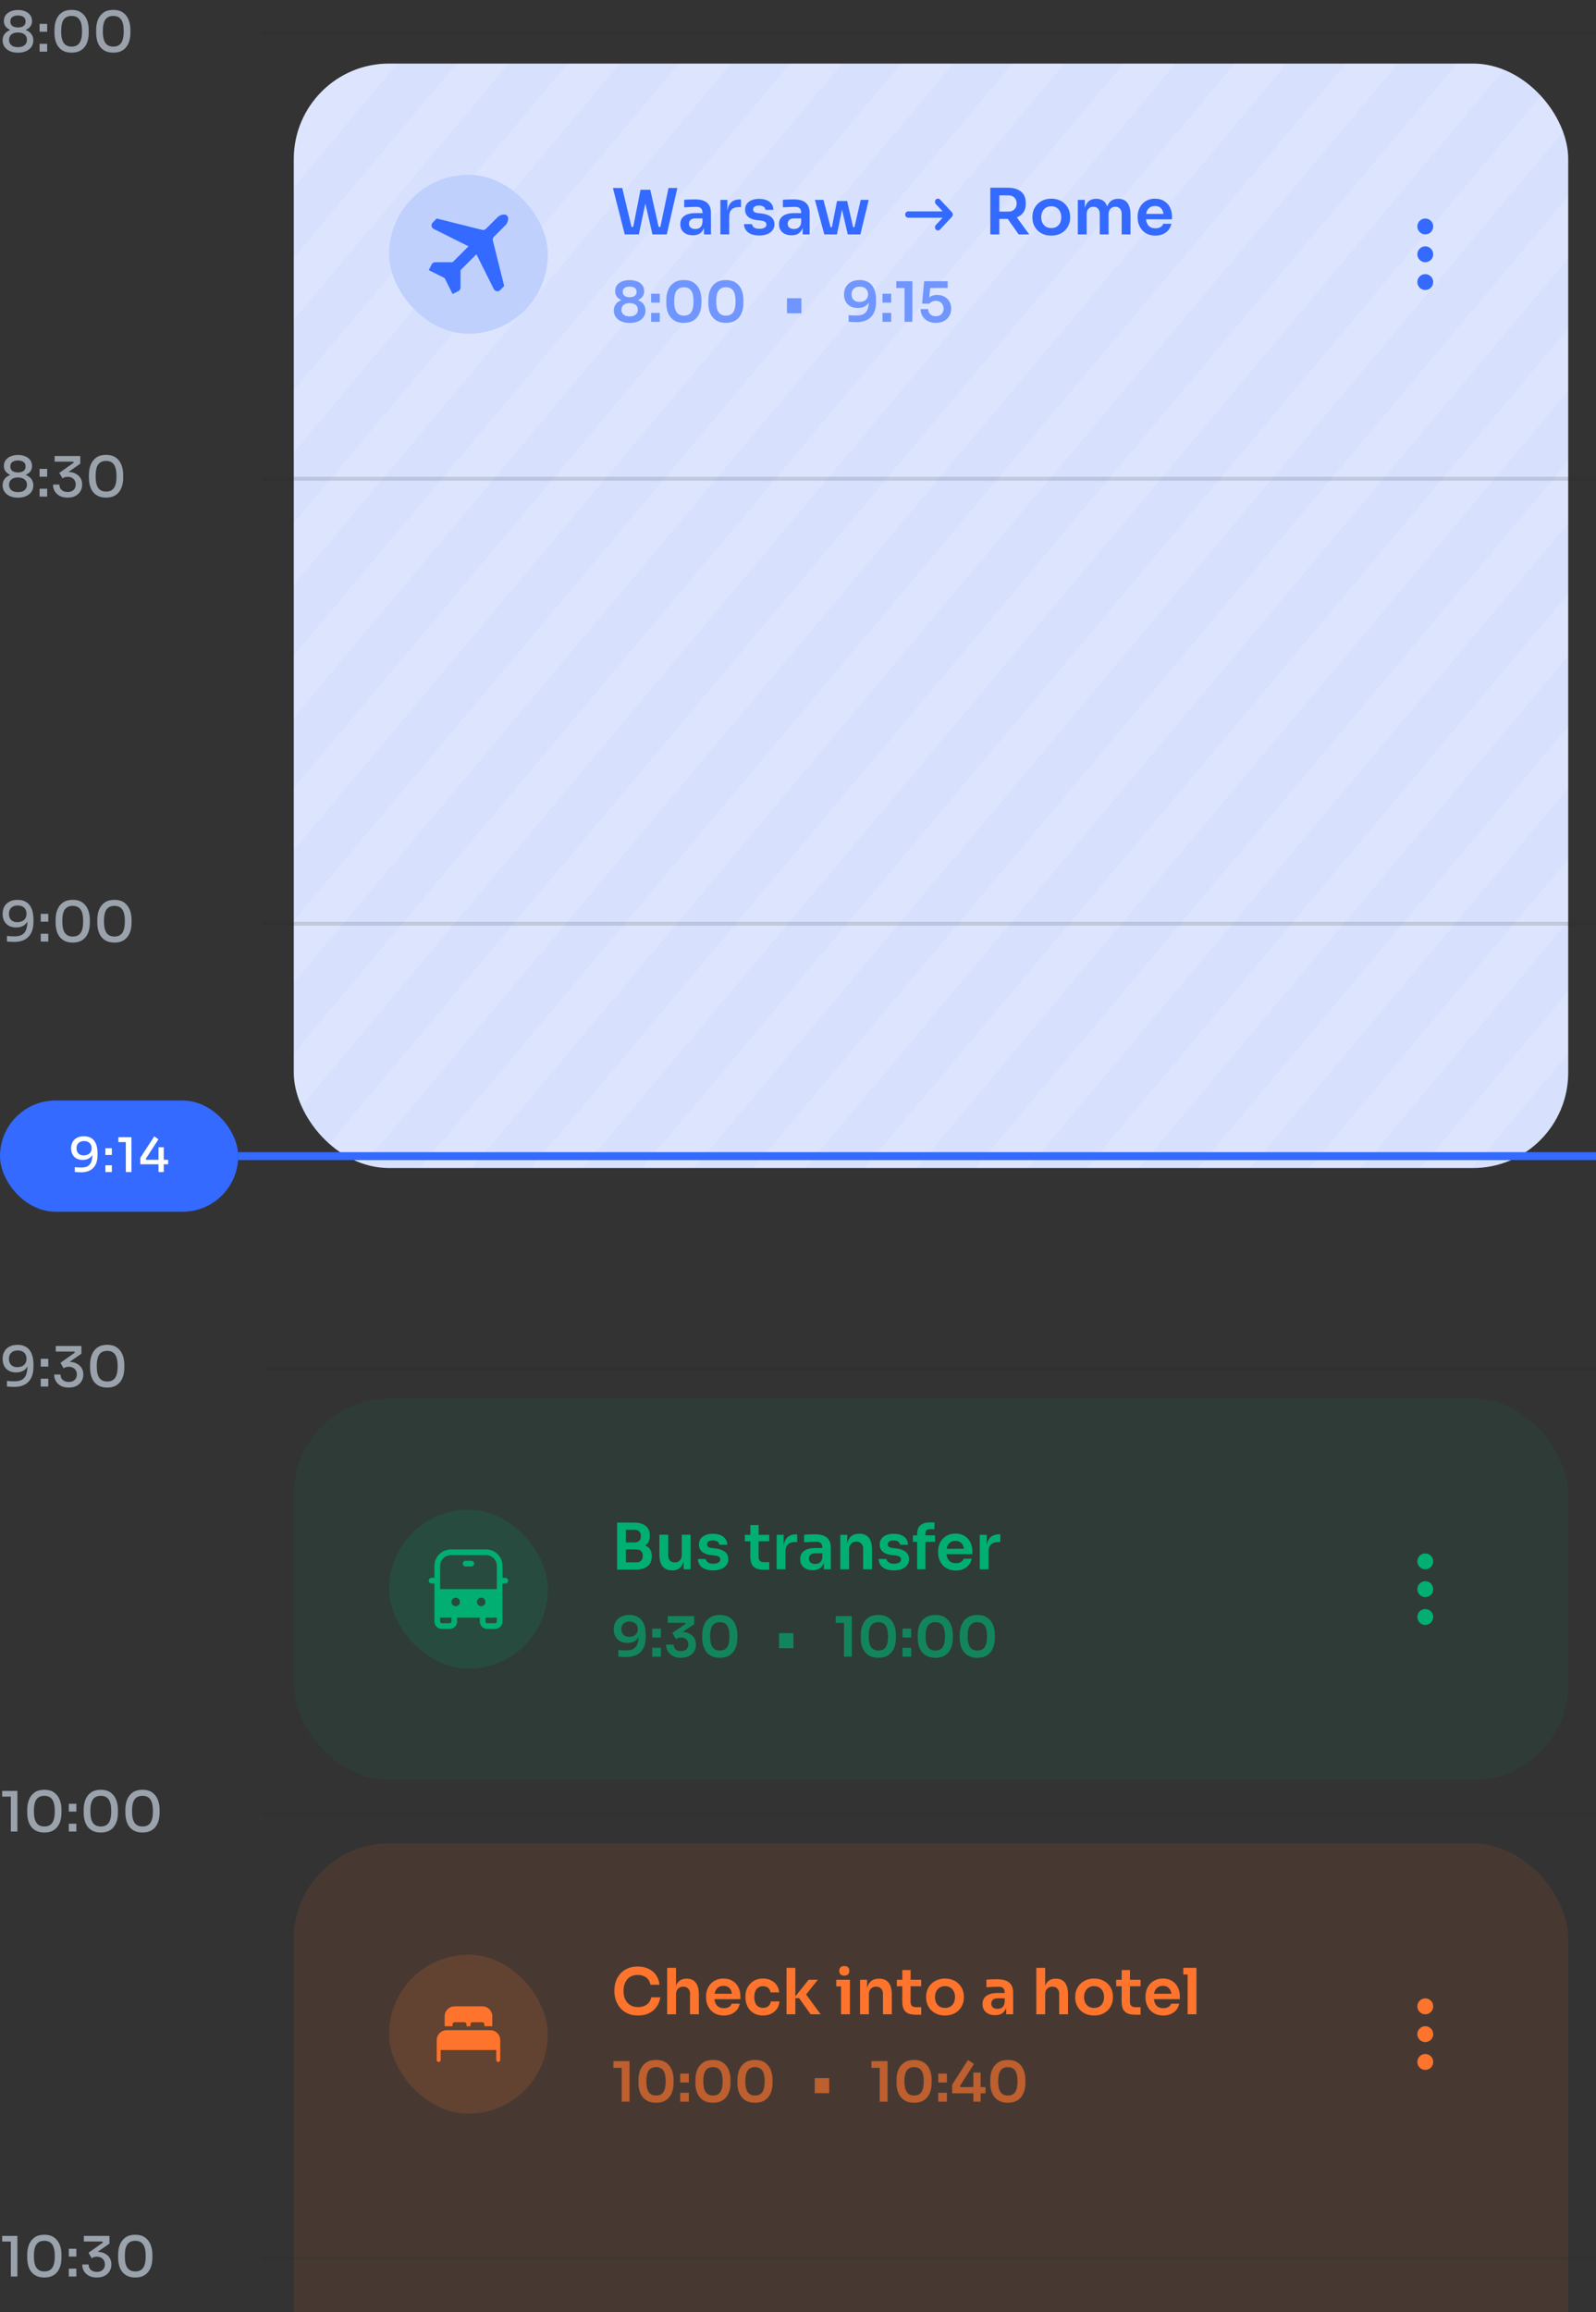 <svg width="402" height="582" viewBox="0 0 402 582" fill="none" xmlns="http://www.w3.org/2000/svg">
<rect x="0" y="0" width="402" height="582" fill="#333333" stroke="none"/>
<g clip-path="url(#clip0_1816_146)">
<g clip-path="url(#clip1_1816_146)">
<rect x="74" y="16" width="321" height="278" rx="24" fill="#D7E1FE"/>
<g opacity="0.15">
<rect x="-812" y="687" width="1398" height="10" transform="rotate(-50 -812 687)" fill="white"/>
<rect x="-140" y="687" width="1398" height="10" transform="rotate(-50 -140 687)" fill="white"/>
<rect x="-476" y="687" width="1398" height="10" transform="rotate(-50 -476 687)" fill="white"/>
<rect x="196" y="687" width="1398" height="10" transform="rotate(-50 196 687)" fill="white"/>
<rect x="-644" y="687" width="1398" height="10" transform="rotate(-50 -644 687)" fill="white"/>
<rect x="28" y="687" width="1398" height="10" transform="rotate(-50 28 687)" fill="white"/>
<rect x="-308" y="687" width="1398" height="10" transform="rotate(-50 -308 687)" fill="white"/>
<rect x="364" y="687" width="1398" height="10" transform="rotate(-50 364 687)" fill="white"/>
<rect x="-728" y="687" width="1398" height="10" transform="rotate(-50 -728 687)" fill="white"/>
<rect x="-56" y="687" width="1398" height="10" transform="rotate(-50 -56 687)" fill="white"/>
<rect x="-392" y="687" width="1398" height="10" transform="rotate(-50 -392 687)" fill="white"/>
<rect x="280" y="687" width="1398" height="10" transform="rotate(-50 280 687)" fill="white"/>
<rect x="-560" y="687" width="1398" height="10" transform="rotate(-50 -560 687)" fill="white"/>
<rect x="112" y="687" width="1398" height="10" transform="rotate(-50 112 687)" fill="white"/>
<rect x="-224" y="687" width="1398" height="10" transform="rotate(-50 -224 687)" fill="white"/>
<rect x="-784" y="687" width="1398" height="10" transform="rotate(-50 -784 687)" fill="white"/>
<rect x="-112" y="687" width="1398" height="10" transform="rotate(-50 -112 687)" fill="white"/>
<rect x="-448" y="687" width="1398" height="10" transform="rotate(-50 -448 687)" fill="white"/>
<rect x="224" y="687" width="1398" height="10" transform="rotate(-50 224 687)" fill="white"/>
<rect x="-616" y="687" width="1398" height="10" transform="rotate(-50 -616 687)" fill="white"/>
<rect x="56" y="687" width="1398" height="10" transform="rotate(-50 56 687)" fill="white"/>
<rect x="-280" y="687" width="1398" height="10" transform="rotate(-50 -280 687)" fill="white"/>
<rect x="392" y="687" width="1398" height="10" transform="rotate(-50 392 687)" fill="white"/>
<rect x="-700" y="687" width="1398" height="10" transform="rotate(-50 -700 687)" fill="white"/>
<rect x="-28" y="687" width="1398" height="10" transform="rotate(-50 -28 687)" fill="white"/>
<rect x="-364" y="687" width="1398" height="10" transform="rotate(-50 -364 687)" fill="white"/>
<rect x="308" y="687" width="1398" height="10" transform="rotate(-50 308 687)" fill="white"/>
<rect x="-532" y="687" width="1398" height="10" transform="rotate(-50 -532 687)" fill="white"/>
<rect x="140" y="687" width="1398" height="10" transform="rotate(-50 140 687)" fill="white"/>
<rect x="-196" y="687" width="1398" height="10" transform="rotate(-50 -196 687)" fill="white"/>
<rect x="-756" y="687" width="1398" height="10" transform="rotate(-50 -756 687)" fill="white"/>
<rect x="-84" y="687" width="1398" height="10" transform="rotate(-50 -84 687)" fill="white"/>
<rect x="-420" y="687" width="1398" height="10" transform="rotate(-50 -420 687)" fill="white"/>
<rect x="252" y="687" width="1398" height="10" transform="rotate(-50 252 687)" fill="white"/>
<rect x="-588" y="687" width="1398" height="10" transform="rotate(-50 -588 687)" fill="white"/>
<rect x="84" y="687" width="1398" height="10" transform="rotate(-50 84 687)" fill="white"/>
<rect x="-252" y="687" width="1398" height="10" transform="rotate(-50 -252 687)" fill="white"/>
<rect x="-672" y="687" width="1398" height="10" transform="rotate(-50 -672 687)" fill="white"/>
<rect y="687" width="1398" height="10" transform="rotate(-50 0 687)" fill="white"/>
<rect x="-336" y="687" width="1398" height="10" transform="rotate(-50 -336 687)" fill="white"/>
<rect x="336" y="687" width="1398" height="10" transform="rotate(-50 336 687)" fill="white"/>
<rect x="-504" y="687" width="1398" height="10" transform="rotate(-50 -504 687)" fill="white"/>
<rect x="168" y="687" width="1398" height="10" transform="rotate(-50 168 687)" fill="white"/>
<rect x="-168" y="687" width="1398" height="10" transform="rotate(-50 -168 687)" fill="white"/>
</g>
<rect x="98" y="44" width="40" height="40" rx="20" fill="#BFD0FD"/>
<path fill-rule="evenodd" clip-rule="evenodd" d="M127 54C126.36 54 125.746 54.254 125.293 54.707L122.4 57.6C122.152 57.848 121.791 57.948 121.451 57.863L110 55L108.981 56.019C108.591 56.41 108.591 57.043 108.981 57.433C109.057 57.509 109.145 57.572 109.241 57.62L118 62L114 66H109.618C109.239 66 108.893 66.214 108.724 66.553L108 68L112 70L114 74L115.447 73.276C115.786 73.107 116 72.761 116 72.382V68L120 64L124.38 72.759C124.627 73.253 125.227 73.453 125.721 73.206C125.817 73.158 125.905 73.095 125.981 73.019L127 72L124.137 60.549C124.052 60.209 124.152 59.848 124.4 59.6L127.293 56.707C127.746 56.254 128 55.64 128 55C128 54.448 127.552 54 127 54Z" fill="#346AFF"/>
<path d="M157.36 59L154.384 47.32H156.736L159.152 57.48L158.528 57.112H160.128L159.424 57.48L161.328 47.768H163.28L160.912 59H157.36ZM164.336 59L161.76 47.768H163.792L165.984 57.48L165.296 57.112H166.864L166.256 57.48L168.384 47.32H170.608L167.952 59H164.336ZM177.309 59V56.424H176.941V53.56C176.941 53.059 176.819 52.685 176.573 52.44C176.328 52.195 175.949 52.072 175.437 52.072C175.171 52.072 174.851 52.077 174.477 52.088C174.104 52.099 173.725 52.115 173.341 52.136C172.968 52.147 172.632 52.163 172.333 52.184V50.296C172.579 50.275 172.856 50.253 173.165 50.232C173.475 50.211 173.789 50.2 174.109 50.2C174.44 50.189 174.749 50.184 175.037 50.184C175.933 50.184 176.675 50.301 177.261 50.536C177.859 50.771 178.307 51.139 178.605 51.64C178.915 52.141 179.069 52.797 179.069 53.608V59H177.309ZM174.509 59.224C173.88 59.224 173.325 59.112 172.845 58.888C172.376 58.664 172.008 58.344 171.741 57.928C171.485 57.512 171.357 57.011 171.357 56.424C171.357 55.784 171.512 55.261 171.821 54.856C172.141 54.451 172.584 54.147 173.149 53.944C173.725 53.741 174.397 53.64 175.165 53.64H177.181V54.968H175.133C174.621 54.968 174.227 55.096 173.949 55.352C173.683 55.597 173.549 55.917 173.549 56.312C173.549 56.707 173.683 57.027 173.949 57.272C174.227 57.517 174.621 57.64 175.133 57.64C175.443 57.64 175.725 57.587 175.981 57.48C176.248 57.363 176.467 57.171 176.637 56.904C176.819 56.627 176.92 56.253 176.941 55.784L177.485 56.408C177.432 57.016 177.283 57.528 177.037 57.944C176.803 58.36 176.472 58.68 176.045 58.904C175.629 59.117 175.117 59.224 174.509 59.224ZM181.452 59V50.312H183.212V53.992H183.164C183.164 52.744 183.43 51.8 183.964 51.16C184.497 50.52 185.281 50.2 186.316 50.2H186.636V52.136H186.028C185.281 52.136 184.7 52.339 184.284 52.744C183.878 53.139 183.676 53.715 183.676 54.472V59H181.452ZM191.275 59.272C190.081 59.272 189.142 59.021 188.459 58.52C187.787 58.008 187.435 57.304 187.403 56.408H189.403C189.435 56.707 189.601 56.979 189.899 57.224C190.198 57.469 190.667 57.592 191.307 57.592C191.841 57.592 192.262 57.496 192.571 57.304C192.891 57.112 193.051 56.851 193.051 56.52C193.051 56.232 192.929 56.003 192.683 55.832C192.449 55.661 192.043 55.549 191.467 55.496L190.699 55.416C189.729 55.309 188.982 55.032 188.459 54.584C187.937 54.136 187.675 53.539 187.675 52.792C187.675 52.195 187.825 51.693 188.123 51.288C188.422 50.883 188.833 50.579 189.355 50.376C189.889 50.163 190.497 50.056 191.179 50.056C192.246 50.056 193.11 50.291 193.771 50.76C194.433 51.229 194.779 51.917 194.811 52.824H192.811C192.79 52.525 192.641 52.269 192.363 52.056C192.086 51.843 191.686 51.736 191.163 51.736C190.694 51.736 190.331 51.827 190.075 52.008C189.819 52.189 189.691 52.424 189.691 52.712C189.691 52.989 189.793 53.203 189.995 53.352C190.209 53.501 190.55 53.603 191.019 53.656L191.787 53.736C192.811 53.843 193.611 54.125 194.187 54.584C194.774 55.043 195.067 55.661 195.067 56.44C195.067 57.016 194.907 57.517 194.587 57.944C194.278 58.36 193.841 58.685 193.275 58.92C192.71 59.155 192.043 59.272 191.275 59.272ZM202.169 59V56.424H201.801V53.56C201.801 53.059 201.678 52.685 201.433 52.44C201.187 52.195 200.809 52.072 200.297 52.072C200.03 52.072 199.71 52.077 199.337 52.088C198.963 52.099 198.585 52.115 198.201 52.136C197.827 52.147 197.491 52.163 197.193 52.184V50.296C197.438 50.275 197.715 50.253 198.025 50.232C198.334 50.211 198.649 50.2 198.969 50.2C199.299 50.189 199.609 50.184 199.897 50.184C200.793 50.184 201.534 50.301 202.121 50.536C202.718 50.771 203.166 51.139 203.465 51.64C203.774 52.141 203.929 52.797 203.929 53.608V59H202.169ZM199.369 59.224C198.739 59.224 198.185 59.112 197.705 58.888C197.235 58.664 196.867 58.344 196.601 57.928C196.345 57.512 196.217 57.011 196.217 56.424C196.217 55.784 196.371 55.261 196.681 54.856C197.001 54.451 197.443 54.147 198.009 53.944C198.585 53.741 199.257 53.64 200.025 53.64H202.041V54.968H199.993C199.481 54.968 199.086 55.096 198.809 55.352C198.542 55.597 198.409 55.917 198.409 56.312C198.409 56.707 198.542 57.027 198.809 57.272C199.086 57.517 199.481 57.64 199.993 57.64C200.302 57.64 200.585 57.587 200.841 57.48C201.107 57.363 201.326 57.171 201.497 56.904C201.678 56.627 201.779 56.253 201.801 55.784L202.345 56.408C202.291 57.016 202.142 57.528 201.897 57.944C201.662 58.36 201.331 58.68 200.905 58.904C200.489 59.117 199.977 59.224 199.369 59.224ZM209.178 59L210.826 50.6H213.385L215.29 59H213.53L211.594 50.648H212.522L210.81 59H209.178ZM208.522 59L208.506 57.176H210.282V59H208.522ZM207.626 59L205.258 50.312H207.418L209.674 59H207.626ZM214.09 59V57.176H215.866L215.85 59H214.09ZM214.794 59L216.794 50.312H218.81L216.714 59H214.794Z" fill="#346AFF"/>
<path d="M236.78 50.234C236.487 49.922 236.013 49.922 235.72 50.234C235.427 50.547 235.427 51.053 235.72 51.366L237.439 53.2H228.75C228.336 53.2 228 53.558 228 54C228 54.442 228.336 54.8 228.75 54.8H237.439L235.72 56.634C235.427 56.947 235.427 57.453 235.72 57.766C236.013 58.078 236.487 58.078 236.78 57.766L239.78 54.566C240.073 54.253 240.073 53.747 239.78 53.434L236.78 50.234Z" fill="#346AFF"/>
<path d="M249.44 59V47.24H251.712V59H249.44ZM256.576 59L252.992 53.912H255.536L259.232 59H256.576ZM251.04 55.096V53.256H254.016C254.432 53.256 254.789 53.171 255.088 53C255.397 52.829 255.637 52.589 255.808 52.28C255.979 51.971 256.064 51.619 256.064 51.224C256.064 50.819 255.979 50.461 255.808 50.152C255.637 49.843 255.397 49.603 255.088 49.432C254.789 49.261 254.432 49.176 254.016 49.176H251.04V47.24H253.776C254.715 47.24 255.525 47.379 256.208 47.656C256.901 47.933 257.435 48.355 257.808 48.92C258.181 49.485 258.368 50.195 258.368 51.048V51.304C258.368 52.168 258.176 52.877 257.792 53.432C257.419 53.987 256.891 54.403 256.208 54.68C255.525 54.957 254.715 55.096 253.776 55.096H251.04ZM264.799 59.304C264.031 59.304 263.354 59.181 262.767 58.936C262.181 58.691 261.685 58.36 261.279 57.944C260.874 57.517 260.565 57.037 260.351 56.504C260.149 55.971 260.047 55.416 260.047 54.84V54.504C260.047 53.907 260.154 53.341 260.367 52.808C260.591 52.264 260.906 51.784 261.311 51.368C261.727 50.941 262.229 50.611 262.815 50.376C263.402 50.131 264.063 50.008 264.799 50.008C265.535 50.008 266.197 50.131 266.783 50.376C267.37 50.611 267.866 50.941 268.271 51.368C268.687 51.784 269.002 52.264 269.215 52.808C269.429 53.341 269.535 53.907 269.535 54.504V54.84C269.535 55.416 269.429 55.971 269.215 56.504C269.013 57.037 268.709 57.517 268.303 57.944C267.898 58.36 267.402 58.691 266.815 58.936C266.229 59.181 265.557 59.304 264.799 59.304ZM264.799 57.4C265.343 57.4 265.802 57.283 266.175 57.048C266.549 56.803 266.831 56.477 267.023 56.072C267.215 55.656 267.311 55.187 267.311 54.664C267.311 54.131 267.21 53.661 267.007 53.256C266.815 52.84 266.527 52.515 266.143 52.28C265.77 52.035 265.322 51.912 264.799 51.912C264.277 51.912 263.823 52.035 263.439 52.28C263.066 52.515 262.778 52.84 262.575 53.256C262.373 53.661 262.271 54.131 262.271 54.664C262.271 55.187 262.367 55.656 262.559 56.072C262.762 56.477 263.05 56.803 263.423 57.048C263.797 57.283 264.255 57.4 264.799 57.4ZM271.483 59V50.312H273.243V54.04H273.083C273.083 53.165 273.195 52.435 273.419 51.848C273.643 51.251 273.973 50.803 274.411 50.504C274.859 50.195 275.413 50.04 276.075 50.04H276.171C276.843 50.04 277.397 50.195 277.835 50.504C278.283 50.803 278.613 51.251 278.827 51.848C279.051 52.435 279.163 53.165 279.163 54.04H278.603C278.603 53.165 278.715 52.435 278.939 51.848C279.173 51.251 279.509 50.803 279.947 50.504C280.395 50.195 280.949 50.04 281.611 50.04H281.707C282.379 50.04 282.939 50.195 283.387 50.504C283.835 50.803 284.171 51.251 284.395 51.848C284.629 52.435 284.747 53.165 284.747 54.04V59H282.523V53.832C282.523 53.288 282.384 52.856 282.107 52.536C281.829 52.205 281.435 52.04 280.923 52.04C280.411 52.04 280 52.211 279.691 52.552C279.381 52.883 279.227 53.331 279.227 53.896V59H277.003V53.832C277.003 53.288 276.864 52.856 276.587 52.536C276.309 52.205 275.915 52.04 275.403 52.04C274.891 52.04 274.48 52.211 274.171 52.552C273.861 52.883 273.707 53.331 273.707 53.896V59H271.483ZM291.011 59.304C290.265 59.304 289.609 59.176 289.043 58.92C288.489 58.664 288.025 58.323 287.651 57.896C287.289 57.459 287.011 56.973 286.819 56.44C286.638 55.907 286.547 55.363 286.547 54.808V54.504C286.547 53.928 286.638 53.373 286.819 52.84C287.011 52.296 287.289 51.816 287.651 51.4C288.025 50.973 288.483 50.637 289.027 50.392C289.571 50.136 290.201 50.008 290.915 50.008C291.854 50.008 292.638 50.216 293.267 50.632C293.907 51.037 294.387 51.576 294.707 52.248C295.027 52.909 295.187 53.624 295.187 54.392V55.192H287.491V53.832H293.795L293.107 54.504C293.107 53.949 293.027 53.475 292.867 53.08C292.707 52.685 292.462 52.381 292.131 52.168C291.811 51.955 291.406 51.848 290.915 51.848C290.425 51.848 290.009 51.96 289.667 52.184C289.326 52.408 289.065 52.733 288.883 53.16C288.713 53.576 288.627 54.077 288.627 54.664C288.627 55.208 288.713 55.693 288.883 56.12C289.054 56.536 289.315 56.867 289.667 57.112C290.019 57.347 290.467 57.464 291.011 57.464C291.555 57.464 291.998 57.357 292.339 57.144C292.681 56.92 292.899 56.648 292.995 56.328H295.043C294.915 56.925 294.67 57.448 294.307 57.896C293.945 58.344 293.481 58.691 292.915 58.936C292.361 59.181 291.726 59.304 291.011 59.304Z" fill="#346AFF"/>
<g opacity="0.64">
<path d="M158.592 81.28C157.808 81.28 157.117 81.154 156.52 80.902C155.923 80.65 155.456 80.291 155.12 79.824C154.784 79.357 154.616 78.802 154.616 78.158C154.616 77.729 154.691 77.351 154.84 77.024C154.989 76.688 155.195 76.403 155.456 76.17C155.717 75.927 156.025 75.745 156.38 75.624V75.456C156.109 75.335 155.862 75.176 155.638 74.98C155.423 74.784 155.251 74.546 155.12 74.266C154.999 73.986 154.938 73.664 154.938 73.3C154.938 72.684 155.097 72.171 155.414 71.76C155.741 71.34 156.179 71.027 156.73 70.822C157.29 70.607 157.911 70.5 158.592 70.5C159.283 70.5 159.903 70.607 160.454 70.822C161.014 71.027 161.453 71.34 161.77 71.76C162.097 72.171 162.26 72.684 162.26 73.3C162.26 73.664 162.195 73.986 162.064 74.266C161.943 74.546 161.775 74.784 161.56 74.98C161.345 75.176 161.098 75.335 160.818 75.456V75.624C161.173 75.745 161.481 75.927 161.742 76.17C162.013 76.413 162.218 76.702 162.358 77.038C162.507 77.365 162.582 77.738 162.582 78.158C162.582 78.802 162.414 79.357 162.078 79.824C161.751 80.291 161.289 80.65 160.692 80.902C160.095 81.154 159.395 81.28 158.592 81.28ZM158.592 79.642C159.021 79.642 159.39 79.577 159.698 79.446C160.006 79.315 160.244 79.124 160.412 78.872C160.58 78.62 160.664 78.317 160.664 77.962C160.664 77.607 160.58 77.309 160.412 77.066C160.253 76.814 160.015 76.623 159.698 76.492C159.39 76.361 159.021 76.296 158.592 76.296C158.172 76.296 157.808 76.361 157.5 76.492C157.192 76.623 156.954 76.814 156.786 77.066C156.618 77.309 156.534 77.607 156.534 77.962C156.534 78.317 156.618 78.62 156.786 78.872C156.954 79.124 157.192 79.315 157.5 79.446C157.808 79.577 158.172 79.642 158.592 79.642ZM158.592 74.812C159.133 74.812 159.558 74.7 159.866 74.476C160.183 74.243 160.342 73.907 160.342 73.468C160.342 73.011 160.183 72.675 159.866 72.46C159.549 72.245 159.124 72.138 158.592 72.138C158.06 72.138 157.635 72.25 157.318 72.474C157.01 72.689 156.856 73.02 156.856 73.468C156.856 73.907 157.015 74.243 157.332 74.476C157.649 74.7 158.069 74.812 158.592 74.812ZM163.999 81V78.76H166.183V81H163.999ZM163.999 76.17V73.93H166.183V76.17H163.999ZM172.267 81.266C171.464 81.266 170.783 81.135 170.223 80.874C169.663 80.603 169.206 80.239 168.851 79.782C168.496 79.315 168.235 78.783 168.067 78.186C167.908 77.579 167.829 76.945 167.829 76.282V75.498C167.829 74.555 167.988 73.706 168.305 72.95C168.622 72.194 169.108 71.597 169.761 71.158C170.414 70.71 171.25 70.486 172.267 70.486C173.275 70.486 174.106 70.71 174.759 71.158C175.412 71.597 175.893 72.194 176.201 72.95C176.518 73.706 176.677 74.555 176.677 75.498V76.282C176.677 76.945 176.593 77.579 176.425 78.186C176.266 78.783 176.01 79.315 175.655 79.782C175.31 80.239 174.857 80.603 174.297 80.874C173.737 81.135 173.06 81.266 172.267 81.266ZM172.267 79.446C173.098 79.446 173.709 79.161 174.101 78.592C174.493 78.013 174.689 77.117 174.689 75.904C174.689 74.616 174.488 73.697 174.087 73.146C173.686 72.586 173.079 72.306 172.267 72.306C171.446 72.306 170.83 72.586 170.419 73.146C170.018 73.697 169.817 74.607 169.817 75.876C169.817 77.099 170.018 77.999 170.419 78.578C170.82 79.157 171.436 79.446 172.267 79.446ZM182.849 81.266C182.046 81.266 181.365 81.135 180.805 80.874C180.245 80.603 179.788 80.239 179.433 79.782C179.078 79.315 178.817 78.783 178.649 78.186C178.49 77.579 178.411 76.945 178.411 76.282V75.498C178.411 74.555 178.57 73.706 178.887 72.95C179.204 72.194 179.69 71.597 180.343 71.158C180.996 70.71 181.832 70.486 182.849 70.486C183.857 70.486 184.688 70.71 185.341 71.158C185.994 71.597 186.475 72.194 186.783 72.95C187.1 73.706 187.259 74.555 187.259 75.498V76.282C187.259 76.945 187.175 77.579 187.007 78.186C186.848 78.783 186.592 79.315 186.237 79.782C185.892 80.239 185.439 80.603 184.879 80.874C184.319 81.135 183.642 81.266 182.849 81.266ZM182.849 79.446C183.68 79.446 184.291 79.161 184.683 78.592C185.075 78.013 185.271 77.117 185.271 75.904C185.271 74.616 185.07 73.697 184.669 73.146C184.268 72.586 183.661 72.306 182.849 72.306C182.028 72.306 181.412 72.586 181.001 73.146C180.6 73.697 180.399 74.607 180.399 75.876C180.399 77.099 180.6 77.999 181.001 78.578C181.402 79.157 182.018 79.446 182.849 79.446Z" fill="#346AFF"/>
<path d="M198.218 78.858V75.064H201.858V78.858H198.218Z" fill="#346AFF"/>
<path d="M216.508 70.486C217.264 70.486 217.903 70.617 218.426 70.878C218.958 71.13 219.387 71.48 219.714 71.928C220.041 72.376 220.279 72.899 220.428 73.496C220.577 74.084 220.652 74.709 220.652 75.372V75.988C220.652 77.659 220.227 78.928 219.378 79.796C218.538 80.655 217.301 81.084 215.668 81.084C215.313 81.084 214.982 81.075 214.674 81.056C214.366 81.037 214.058 81.009 213.75 80.972V79.306C214.058 79.343 214.371 79.371 214.688 79.39C215.015 79.409 215.365 79.418 215.738 79.418C216.522 79.418 217.138 79.283 217.586 79.012C218.034 78.741 218.351 78.345 218.538 77.822C218.734 77.299 218.832 76.651 218.832 75.876V74.966L219.28 74.322C219.271 75.041 219.126 75.638 218.846 76.114C218.575 76.581 218.197 76.935 217.712 77.178C217.227 77.411 216.671 77.528 216.046 77.528C215.318 77.528 214.697 77.383 214.184 77.094C213.671 76.805 213.274 76.403 212.994 75.89C212.723 75.377 212.588 74.779 212.588 74.098C212.588 73.389 212.747 72.763 213.064 72.222C213.381 71.671 213.829 71.247 214.408 70.948C214.996 70.64 215.696 70.486 216.508 70.486ZM216.55 72.152C216.111 72.152 215.738 72.236 215.43 72.404C215.122 72.563 214.889 72.787 214.73 73.076C214.571 73.365 214.492 73.697 214.492 74.07C214.492 74.453 214.567 74.789 214.716 75.078C214.875 75.367 215.103 75.591 215.402 75.75C215.701 75.909 216.06 75.988 216.48 75.988C216.881 75.988 217.245 75.918 217.572 75.778C217.908 75.629 218.169 75.414 218.356 75.134C218.552 74.845 218.65 74.49 218.65 74.07C218.65 73.706 218.571 73.379 218.412 73.09C218.263 72.801 218.029 72.572 217.712 72.404C217.404 72.236 217.017 72.152 216.55 72.152ZM222.286 81V78.76H224.47V81H222.286ZM222.286 76.17V73.93H224.47V76.17H222.286ZM227.838 81V72.012L228.454 72.488H225.752V70.78H229.812V81H227.838ZM235.717 81.266C234.915 81.266 234.224 81.107 233.645 80.79C233.076 80.473 232.637 80.053 232.329 79.53C232.031 78.998 231.881 78.419 231.881 77.794H233.799C233.799 78.149 233.879 78.461 234.037 78.732C234.205 79.003 234.434 79.217 234.723 79.376C235.013 79.525 235.349 79.6 235.731 79.6C236.133 79.6 236.478 79.516 236.767 79.348C237.057 79.18 237.276 78.951 237.425 78.662C237.584 78.373 237.663 78.041 237.663 77.668C237.663 77.304 237.584 76.977 237.425 76.688C237.276 76.389 237.057 76.156 236.767 75.988C236.487 75.811 236.147 75.722 235.745 75.722C235.409 75.722 235.092 75.787 234.793 75.918C234.495 76.049 234.261 76.221 234.093 76.436H232.259L232.777 70.78H238.699V72.474H233.645L234.345 71.928L234.009 75.456L233.533 75.316C233.804 75.008 234.135 74.751 234.527 74.546C234.919 74.341 235.414 74.238 236.011 74.238C236.767 74.238 237.411 74.392 237.943 74.7C238.475 75.008 238.881 75.419 239.161 75.932C239.441 76.436 239.581 76.987 239.581 77.584V77.766C239.581 78.373 239.432 78.942 239.133 79.474C238.835 80.006 238.396 80.44 237.817 80.776C237.248 81.103 236.548 81.266 235.717 81.266Z" fill="#346AFF"/>
</g>
<path fill-rule="evenodd" clip-rule="evenodd" d="M359 69C360.105 69 361 69.895 361 71C361 72.105 360.105 73 359 73C357.895 73 357 72.105 357 71C357 69.895 357.895 69 359 69ZM359 62C360.105 62 361 62.895 361 64C361 65.105 360.105 66 359 66C357.895 66 357 65.105 357 64C357 62.895 357.895 62 359 62ZM359 55C360.105 55 361 55.895 361 57C361 58.105 360.105 59 359 59C357.895 59 357 58.105 357 57C357 55.895 357.895 55 359 55Z" fill="#346AFF"/>
</g>
<rect x="74" y="352" width="321" height="96" rx="24" fill="#008556" fill-opacity="0.1"/>
<rect x="98" y="380" width="40" height="40" rx="20" fill="#02AF72" fill-opacity="0.15"/>
<path d="M117.286 392.857C116.891 392.857 116.571 393.177 116.571 393.571C116.571 393.966 116.891 394.286 117.286 394.286H118.714C119.109 394.286 119.429 393.966 119.429 393.571C119.429 393.177 119.109 392.857 118.714 392.857H117.286ZM113.571 390C111.283 390 109.429 391.855 109.429 394.143V397.143H108.714C108.32 397.143 108 397.463 108 397.857C108 398.252 108.32 398.571 108.714 398.571H109.429V408.143C109.429 409.169 110.26 410 111.286 410H113.286C114.311 410 115.143 409.169 115.143 408.143V407.143H120.857V408.143C120.857 409.169 121.689 410 122.714 410H124.714C125.74 410 126.571 409.169 126.571 408.143V398.571H127.286C127.68 398.571 128 398.252 128 397.857C128 397.463 127.68 397.143 127.286 397.143H126.571V394.143C126.571 391.855 124.717 390 122.429 390H113.571ZM125.143 394.143V400H110.857V394.143C110.857 392.644 112.072 391.429 113.571 391.429H122.429C123.928 391.429 125.143 392.644 125.143 394.143ZM125.143 407.143V408.143C125.143 408.38 124.951 408.571 124.714 408.571H122.714C122.478 408.571 122.286 408.38 122.286 408.143V407.143H125.143ZM113.714 407.143V408.143C113.714 408.38 113.522 408.571 113.286 408.571H111.286C111.049 408.571 110.857 408.38 110.857 408.143V407.143H113.714ZM115.857 403.214C115.857 403.806 115.377 404.286 114.786 404.286C114.194 404.286 113.714 403.806 113.714 403.214C113.714 402.623 114.194 402.143 114.786 402.143C115.377 402.143 115.857 402.623 115.857 403.214ZM121.214 404.286C120.623 404.286 120.143 403.806 120.143 403.214C120.143 402.623 120.623 402.143 121.214 402.143C121.806 402.143 122.286 402.623 122.286 403.214C122.286 403.806 121.806 404.286 121.214 404.286Z" fill="#02AF72"/>
<path d="M157.344 395.08V393.256H160.272C160.805 393.256 161.211 393.112 161.488 392.824C161.765 392.525 161.904 392.12 161.904 391.608C161.904 391.096 161.765 390.701 161.488 390.424C161.211 390.136 160.805 389.992 160.272 389.992H157.344V388.6H160.112C160.891 388.6 161.584 388.696 162.192 388.888C162.811 389.069 163.291 389.379 163.632 389.816C163.984 390.253 164.16 390.84 164.16 391.576V391.8C164.16 392.493 164.005 393.085 163.696 393.576C163.397 394.056 162.944 394.429 162.336 394.696C161.739 394.952 160.997 395.08 160.112 395.08H157.344ZM155.44 395.08V383.24H157.664V395.08H155.44ZM157.344 389.624V388.232H159.84C160.384 388.232 160.784 388.088 161.04 387.8C161.296 387.512 161.424 387.128 161.424 386.648C161.424 386.168 161.296 385.784 161.04 385.496C160.784 385.208 160.384 385.064 159.84 385.064H157.344V383.24H159.632C160.955 383.24 161.957 383.517 162.64 384.072C163.333 384.627 163.68 385.421 163.68 386.456V386.68C163.68 387.405 163.504 387.987 163.152 388.424C162.811 388.851 162.336 389.16 161.728 389.352C161.12 389.533 160.421 389.624 159.632 389.624H157.344ZM169.24 395.272C168.237 395.272 167.458 394.941 166.904 394.28C166.36 393.619 166.088 392.637 166.088 391.336V386.296H168.312V391.528C168.312 392.061 168.461 392.488 168.76 392.808C169.058 393.117 169.464 393.272 169.976 393.272C170.488 393.272 170.904 393.107 171.224 392.776C171.554 392.445 171.72 391.997 171.72 391.432V386.296H173.944V395H172.184V391.304H172.36C172.36 392.179 172.248 392.909 172.024 393.496C171.8 394.083 171.464 394.525 171.016 394.824C170.568 395.123 170.008 395.272 169.336 395.272H169.24ZM179.65 395.272C178.456 395.272 177.517 395.021 176.834 394.52C176.162 394.008 175.81 393.304 175.778 392.408H177.778C177.81 392.707 177.976 392.979 178.274 393.224C178.573 393.469 179.042 393.592 179.682 393.592C180.216 393.592 180.637 393.496 180.946 393.304C181.266 393.112 181.426 392.851 181.426 392.52C181.426 392.232 181.304 392.003 181.058 391.832C180.824 391.661 180.418 391.549 179.842 391.496L179.074 391.416C178.104 391.309 177.357 391.032 176.834 390.584C176.312 390.136 176.05 389.539 176.05 388.792C176.05 388.195 176.2 387.693 176.498 387.288C176.797 386.883 177.208 386.579 177.73 386.376C178.264 386.163 178.872 386.056 179.554 386.056C180.621 386.056 181.485 386.291 182.146 386.76C182.808 387.229 183.154 387.917 183.186 388.824H181.186C181.165 388.525 181.016 388.269 180.738 388.056C180.461 387.843 180.061 387.736 179.538 387.736C179.069 387.736 178.706 387.827 178.45 388.008C178.194 388.189 178.066 388.424 178.066 388.712C178.066 388.989 178.168 389.203 178.37 389.352C178.584 389.501 178.925 389.603 179.394 389.656L180.162 389.736C181.186 389.843 181.986 390.125 182.562 390.584C183.149 391.043 183.442 391.661 183.442 392.44C183.442 393.016 183.282 393.517 182.962 393.944C182.653 394.36 182.216 394.685 181.65 394.92C181.085 395.155 180.418 395.272 179.65 395.272ZM192.509 395.112C191.709 395.112 191.047 395.011 190.525 394.808C190.013 394.595 189.629 394.243 189.373 393.752C189.117 393.251 188.989 392.579 188.989 391.736L189.005 383.864H191.085L191.069 391.88C191.069 392.307 191.181 392.637 191.405 392.872C191.639 393.096 191.97 393.208 192.397 393.208H193.757V395.112H192.509ZM187.613 387.944V386.312H193.757V387.944H187.613ZM195.623 395V386.312H197.383V389.992H197.335C197.335 388.744 197.602 387.8 198.135 387.16C198.669 386.52 199.453 386.2 200.487 386.2H200.807V388.136H200.199C199.453 388.136 198.871 388.339 198.455 388.744C198.05 389.139 197.847 389.715 197.847 390.472V395H195.623ZM207.512 395V392.424H207.144V389.56C207.144 389.059 207.022 388.685 206.776 388.44C206.531 388.195 206.152 388.072 205.64 388.072C205.374 388.072 205.054 388.077 204.68 388.088C204.307 388.099 203.928 388.115 203.544 388.136C203.171 388.147 202.835 388.163 202.536 388.184V386.296C202.782 386.275 203.059 386.253 203.368 386.232C203.678 386.211 203.992 386.2 204.312 386.2C204.643 386.189 204.952 386.184 205.24 386.184C206.136 386.184 206.878 386.301 207.464 386.536C208.062 386.771 208.51 387.139 208.808 387.64C209.118 388.141 209.272 388.797 209.272 389.608V395H207.512ZM204.712 395.224C204.083 395.224 203.528 395.112 203.048 394.888C202.579 394.664 202.211 394.344 201.944 393.928C201.688 393.512 201.56 393.011 201.56 392.424C201.56 391.784 201.715 391.261 202.024 390.856C202.344 390.451 202.787 390.147 203.352 389.944C203.928 389.741 204.6 389.64 205.368 389.64H207.384V390.968H205.336C204.824 390.968 204.43 391.096 204.152 391.352C203.886 391.597 203.752 391.917 203.752 392.312C203.752 392.707 203.886 393.027 204.152 393.272C204.43 393.517 204.824 393.64 205.336 393.64C205.646 393.64 205.928 393.587 206.184 393.48C206.451 393.363 206.67 393.171 206.84 392.904C207.022 392.627 207.123 392.253 207.144 391.784L207.688 392.408C207.635 393.016 207.486 393.528 207.24 393.944C207.006 394.36 206.675 394.68 206.248 394.904C205.832 395.117 205.32 395.224 204.712 395.224ZM211.655 395V386.312H213.415V390.04H213.255C213.255 389.155 213.372 388.419 213.607 387.832C213.841 387.235 214.188 386.787 214.647 386.488C215.116 386.189 215.697 386.04 216.391 386.04H216.487C217.521 386.04 218.305 386.376 218.839 387.048C219.372 387.709 219.639 388.701 219.639 390.024V395H217.415V389.832C217.415 389.299 217.26 388.867 216.951 388.536C216.652 388.205 216.236 388.04 215.703 388.04C215.159 388.04 214.716 388.211 214.375 388.552C214.044 388.883 213.879 389.331 213.879 389.896V395H211.655ZM225.182 395.272C223.987 395.272 223.048 395.021 222.366 394.52C221.694 394.008 221.342 393.304 221.31 392.408H223.31C223.342 392.707 223.507 392.979 223.806 393.224C224.104 393.469 224.574 393.592 225.214 393.592C225.747 393.592 226.168 393.496 226.478 393.304C226.798 393.112 226.958 392.851 226.958 392.52C226.958 392.232 226.835 392.003 226.59 391.832C226.355 391.661 225.95 391.549 225.374 391.496L224.606 391.416C223.635 391.309 222.888 391.032 222.366 390.584C221.843 390.136 221.582 389.539 221.582 388.792C221.582 388.195 221.731 387.693 222.03 387.288C222.328 386.883 222.739 386.579 223.262 386.376C223.795 386.163 224.403 386.056 225.086 386.056C226.152 386.056 227.016 386.291 227.678 386.76C228.339 387.229 228.686 387.917 228.718 388.824H226.718C226.696 388.525 226.547 388.269 226.27 388.056C225.992 387.843 225.592 387.736 225.07 387.736C224.6 387.736 224.238 387.827 223.982 388.008C223.726 388.189 223.598 388.424 223.598 388.712C223.598 388.989 223.699 389.203 223.902 389.352C224.115 389.501 224.456 389.603 224.926 389.656L225.694 389.736C226.718 389.843 227.518 390.125 228.094 390.584C228.68 391.043 228.974 391.661 228.974 392.44C228.974 393.016 228.814 393.517 228.494 393.944C228.184 394.36 227.747 394.685 227.182 394.92C226.616 395.155 225.95 395.272 225.182 395.272ZM231.019 395V386.104C231.019 385.112 231.291 384.381 231.835 383.912C232.39 383.432 233.206 383.192 234.283 383.192H235.371V384.904H234.123C233.792 384.904 233.536 384.995 233.355 385.176C233.184 385.347 233.099 385.592 233.099 385.912V395H231.019ZM229.931 388.088V386.456H235.515V388.088H229.931ZM240.746 395.304C239.999 395.304 239.343 395.176 238.778 394.92C238.223 394.664 237.759 394.323 237.386 393.896C237.023 393.459 236.746 392.973 236.554 392.44C236.372 391.907 236.282 391.363 236.282 390.808V390.504C236.282 389.928 236.372 389.373 236.554 388.84C236.746 388.296 237.023 387.816 237.386 387.4C237.759 386.973 238.218 386.637 238.762 386.392C239.306 386.136 239.935 386.008 240.65 386.008C241.588 386.008 242.372 386.216 243.002 386.632C243.642 387.037 244.122 387.576 244.442 388.248C244.762 388.909 244.922 389.624 244.922 390.392V391.192H237.226V389.832H243.53L242.842 390.504C242.842 389.949 242.762 389.475 242.602 389.08C242.442 388.685 242.196 388.381 241.866 388.168C241.546 387.955 241.14 387.848 240.65 387.848C240.159 387.848 239.743 387.96 239.402 388.184C239.06 388.408 238.799 388.733 238.618 389.16C238.447 389.576 238.362 390.077 238.362 390.664C238.362 391.208 238.447 391.693 238.618 392.12C238.788 392.536 239.05 392.867 239.402 393.112C239.754 393.347 240.202 393.464 240.746 393.464C241.29 393.464 241.732 393.357 242.074 393.144C242.415 392.92 242.634 392.648 242.73 392.328H244.778C244.65 392.925 244.404 393.448 244.042 393.896C243.679 394.344 243.215 394.691 242.65 394.936C242.095 395.181 241.46 395.304 240.746 395.304ZM246.78 395V386.312H248.54V389.992H248.492C248.492 388.744 248.758 387.8 249.292 387.16C249.825 386.52 250.609 386.2 251.644 386.2H251.964V388.136H251.356C250.609 388.136 250.028 388.339 249.612 388.744C249.206 389.139 249.004 389.715 249.004 390.472V395H246.78Z" fill="#02AF72"/>
<g opacity="0.64">
<path d="M158.508 406.486C159.264 406.486 159.903 406.617 160.426 406.878C160.958 407.13 161.387 407.48 161.714 407.928C162.041 408.376 162.279 408.899 162.428 409.496C162.577 410.084 162.652 410.709 162.652 411.372V411.988C162.652 413.659 162.227 414.928 161.378 415.796C160.538 416.655 159.301 417.084 157.668 417.084C157.313 417.084 156.982 417.075 156.674 417.056C156.366 417.037 156.058 417.009 155.75 416.972V415.306C156.058 415.343 156.371 415.371 156.688 415.39C157.015 415.409 157.365 415.418 157.738 415.418C158.522 415.418 159.138 415.283 159.586 415.012C160.034 414.741 160.351 414.345 160.538 413.822C160.734 413.299 160.832 412.651 160.832 411.876V410.966L161.28 410.322C161.271 411.041 161.126 411.638 160.846 412.114C160.575 412.581 160.197 412.935 159.712 413.178C159.227 413.411 158.671 413.528 158.046 413.528C157.318 413.528 156.697 413.383 156.184 413.094C155.671 412.805 155.274 412.403 154.994 411.89C154.723 411.377 154.588 410.779 154.588 410.098C154.588 409.389 154.747 408.763 155.064 408.222C155.381 407.671 155.829 407.247 156.408 406.948C156.996 406.64 157.696 406.486 158.508 406.486ZM158.55 408.152C158.111 408.152 157.738 408.236 157.43 408.404C157.122 408.563 156.889 408.787 156.73 409.076C156.571 409.365 156.492 409.697 156.492 410.07C156.492 410.453 156.567 410.789 156.716 411.078C156.875 411.367 157.103 411.591 157.402 411.75C157.701 411.909 158.06 411.988 158.48 411.988C158.881 411.988 159.245 411.918 159.572 411.778C159.908 411.629 160.169 411.414 160.356 411.134C160.552 410.845 160.65 410.49 160.65 410.07C160.65 409.706 160.571 409.379 160.412 409.09C160.263 408.801 160.029 408.572 159.712 408.404C159.404 408.236 159.017 408.152 158.55 408.152ZM164.286 417V414.76H166.47V417H164.286ZM164.286 412.17V409.93H166.47V412.17H164.286ZM171.532 417.266C170.748 417.266 170.071 417.117 169.502 416.818C168.942 416.519 168.513 416.123 168.214 415.628C167.915 415.124 167.766 414.564 167.766 413.948H169.684C169.684 414.443 169.847 414.844 170.174 415.152C170.51 415.451 170.963 415.6 171.532 415.6C171.915 415.6 172.241 415.53 172.512 415.39C172.792 415.241 173.007 415.04 173.156 414.788C173.305 414.527 173.38 414.228 173.38 413.892C173.38 413.388 173.217 412.977 172.89 412.66C172.563 412.333 172.115 412.17 171.546 412.17C171.266 412.17 171.019 412.207 170.804 412.282C170.599 412.357 170.417 412.455 170.258 412.576L169.348 411.008L172.708 408.712L172.582 408.474H168.186V406.78H174.864V408.824L171.406 411.12L170.328 410.924C170.505 410.868 170.697 410.826 170.902 410.798C171.107 410.761 171.331 410.742 171.574 410.742C172.349 410.742 173.011 410.877 173.562 411.148C174.122 411.409 174.551 411.773 174.85 412.24C175.149 412.707 175.298 413.243 175.298 413.85V414.032C175.298 414.62 175.149 415.161 174.85 415.656C174.551 416.141 174.122 416.533 173.562 416.832C173.002 417.121 172.325 417.266 171.532 417.266ZM181.318 417.266C180.515 417.266 179.834 417.135 179.274 416.874C178.714 416.603 178.256 416.239 177.902 415.782C177.547 415.315 177.286 414.783 177.118 414.186C176.959 413.579 176.88 412.945 176.88 412.282V411.498C176.88 410.555 177.038 409.706 177.356 408.95C177.673 408.194 178.158 407.597 178.812 407.158C179.465 406.71 180.3 406.486 181.318 406.486C182.326 406.486 183.156 406.71 183.81 407.158C184.463 407.597 184.944 408.194 185.252 408.95C185.569 409.706 185.728 410.555 185.728 411.498V412.282C185.728 412.945 185.644 413.579 185.476 414.186C185.317 414.783 185.06 415.315 184.706 415.782C184.36 416.239 183.908 416.603 183.348 416.874C182.788 417.135 182.111 417.266 181.318 417.266ZM181.318 415.446C182.148 415.446 182.76 415.161 183.152 414.592C183.544 414.013 183.74 413.117 183.74 411.904C183.74 410.616 183.539 409.697 183.138 409.146C182.736 408.586 182.13 408.306 181.318 408.306C180.496 408.306 179.88 408.586 179.47 409.146C179.068 409.697 178.868 410.607 178.868 411.876C178.868 413.099 179.068 413.999 179.47 414.578C179.871 415.157 180.487 415.446 181.318 415.446Z" fill="#02AF72"/>
<path d="M196.218 414.858V411.064H199.858V414.858H196.218Z" fill="#02AF72"/>
<path d="M212.59 417V408.012L213.206 408.488H210.504V406.78H214.564V417H212.59ZM221.253 417.266C220.451 417.266 219.769 417.135 219.209 416.874C218.649 416.603 218.192 416.239 217.837 415.782C217.483 415.315 217.221 414.783 217.053 414.186C216.895 413.579 216.815 412.945 216.815 412.282V411.498C216.815 410.555 216.974 409.706 217.291 408.95C217.609 408.194 218.094 407.597 218.747 407.158C219.401 406.71 220.236 406.486 221.253 406.486C222.261 406.486 223.092 406.71 223.745 407.158C224.399 407.597 224.879 408.194 225.187 408.95C225.505 409.706 225.663 410.555 225.663 411.498V412.282C225.663 412.945 225.579 413.579 225.411 414.186C225.253 414.783 224.996 415.315 224.641 415.782C224.296 416.239 223.843 416.603 223.283 416.874C222.723 417.135 222.047 417.266 221.253 417.266ZM221.253 415.446C222.084 415.446 222.695 415.161 223.087 414.592C223.479 414.013 223.675 413.117 223.675 411.904C223.675 410.616 223.475 409.697 223.073 409.146C222.672 408.586 222.065 408.306 221.253 408.306C220.432 408.306 219.816 408.586 219.405 409.146C219.004 409.697 218.803 410.607 218.803 411.876C218.803 413.099 219.004 413.999 219.405 414.578C219.807 415.157 220.423 415.446 221.253 415.446ZM227.327 417V414.76H229.511V417H227.327ZM227.327 412.17V409.93H229.511V412.17H227.327ZM235.595 417.266C234.792 417.266 234.111 417.135 233.551 416.874C232.991 416.603 232.534 416.239 232.179 415.782C231.824 415.315 231.563 414.783 231.395 414.186C231.236 413.579 231.157 412.945 231.157 412.282V411.498C231.157 410.555 231.316 409.706 231.633 408.95C231.95 408.194 232.436 407.597 233.089 407.158C233.742 406.71 234.578 406.486 235.595 406.486C236.603 406.486 237.434 406.71 238.087 407.158C238.74 407.597 239.221 408.194 239.529 408.95C239.846 409.706 240.005 410.555 240.005 411.498V412.282C240.005 412.945 239.921 413.579 239.753 414.186C239.594 414.783 239.338 415.315 238.983 415.782C238.638 416.239 238.185 416.603 237.625 416.874C237.065 417.135 236.388 417.266 235.595 417.266ZM235.595 415.446C236.426 415.446 237.037 415.161 237.429 414.592C237.821 414.013 238.017 413.117 238.017 411.904C238.017 410.616 237.816 409.697 237.415 409.146C237.014 408.586 236.407 408.306 235.595 408.306C234.774 408.306 234.158 408.586 233.747 409.146C233.346 409.697 233.145 410.607 233.145 411.876C233.145 413.099 233.346 413.999 233.747 414.578C234.148 415.157 234.764 415.446 235.595 415.446ZM246.177 417.266C245.374 417.266 244.693 417.135 244.133 416.874C243.573 416.603 243.116 416.239 242.761 415.782C242.406 415.315 242.145 414.783 241.977 414.186C241.818 413.579 241.739 412.945 241.739 412.282V411.498C241.739 410.555 241.898 409.706 242.215 408.95C242.532 408.194 243.018 407.597 243.671 407.158C244.324 406.71 245.16 406.486 246.177 406.486C247.185 406.486 248.016 406.71 248.669 407.158C249.322 407.597 249.803 408.194 250.111 408.95C250.428 409.706 250.587 410.555 250.587 411.498V412.282C250.587 412.945 250.503 413.579 250.335 414.186C250.176 414.783 249.92 415.315 249.565 415.782C249.22 416.239 248.767 416.603 248.207 416.874C247.647 417.135 246.97 417.266 246.177 417.266ZM246.177 415.446C247.008 415.446 247.619 415.161 248.011 414.592C248.403 414.013 248.599 413.117 248.599 411.904C248.599 410.616 248.398 409.697 247.997 409.146C247.596 408.586 246.989 408.306 246.177 408.306C245.356 408.306 244.74 408.586 244.329 409.146C243.928 409.697 243.727 410.607 243.727 411.876C243.727 413.099 243.928 413.999 244.329 414.578C244.73 415.157 245.346 415.446 246.177 415.446Z" fill="#02AF72"/>
</g>
<path fill-rule="evenodd" clip-rule="evenodd" d="M359 405C360.105 405 361 405.895 361 407C361 408.105 360.105 409 359 409C357.895 409 357 408.105 357 407C357 405.895 357.895 405 359 405ZM359 398C360.105 398 361 398.895 361 400C361 401.105 360.105 402 359 402C357.895 402 357 401.105 357 400C357 398.895 357.895 398 359 398ZM359 391C360.105 391 361 391.895 361 393C361 394.105 360.105 395 359 395C357.895 395 357 394.105 357 393C357 391.895 357.895 391 359 391Z" fill="#02AF72"/>
<rect x="74" y="464" width="321" height="145" rx="24" fill="#FF742C" fill-opacity="0.1"/>
<rect x="98" y="492" width="40" height="40" rx="20" fill="#FF742C" fill-opacity="0.15"/>
<path d="M123.5 511C124.825 511 125.91 512.032 125.995 513.336L126 513.5V518.5C126 518.776 125.776 519 125.5 519C125.255 519 125.05 518.823 125.008 518.59L125 518.5V516H111V518.5C111 518.776 110.776 519 110.5 519C110.255 519 110.05 518.823 110.008 518.59L110 518.5V513.5C110 512.175 111.032 511.09 112.336 511.005L112.5 511H123.5ZM114.5 505H121.5C122.825 505 123.91 506.032 123.995 507.336L124 507.5V510H122V509.5C122 509.255 121.823 509.05 121.59 509.008L121.5 509H119C118.755 509 118.55 509.177 118.508 509.41L118.5 509.5V510H117.5V509.5C117.5 509.255 117.323 509.05 117.09 509.008L117 509H114.5C114.255 509 114.05 509.177 114.008 509.41L114 509.5V510H112V507.5C112 506.175 113.032 505.09 114.336 505.005L114.5 505Z" fill="#FF742C"/>
<path d="M160.704 507.304C159.648 507.304 158.741 507.117 157.984 506.744C157.227 506.371 156.608 505.885 156.128 505.288C155.659 504.691 155.312 504.04 155.088 503.336C154.864 502.632 154.752 501.955 154.752 501.304V500.952C154.752 500.227 154.864 499.512 155.088 498.808C155.323 498.104 155.68 497.464 156.16 496.888C156.64 496.312 157.248 495.853 157.984 495.512C158.731 495.16 159.611 494.984 160.624 494.984C161.68 494.984 162.597 495.176 163.376 495.56C164.165 495.933 164.795 496.467 165.264 497.16C165.733 497.843 166.016 498.643 166.112 499.56H163.824C163.739 499.027 163.547 498.579 163.248 498.216C162.96 497.843 162.592 497.565 162.144 497.384C161.696 497.192 161.189 497.096 160.624 497.096C160.048 497.096 159.536 497.197 159.088 497.4C158.64 497.592 158.267 497.869 157.968 498.232C157.669 498.595 157.44 499.021 157.28 499.512C157.131 500.003 157.056 500.547 157.056 501.144C157.056 501.72 157.131 502.253 157.28 502.744C157.44 503.235 157.675 503.667 157.984 504.04C158.293 504.403 158.672 504.685 159.12 504.888C159.579 505.091 160.107 505.192 160.704 505.192C161.579 505.192 162.315 504.979 162.912 504.552C163.52 504.115 163.888 503.507 164.016 502.728H166.304C166.197 503.56 165.915 504.323 165.456 505.016C164.997 505.709 164.368 506.264 163.568 506.68C162.768 507.096 161.813 507.304 160.704 507.304ZM168.045 507V495.32H170.269V502.136H169.885C169.885 501.261 169.997 500.52 170.221 499.912C170.445 499.304 170.776 498.84 171.213 498.52C171.661 498.2 172.227 498.04 172.909 498.04H173.005C173.997 498.04 174.749 498.381 175.261 499.064C175.773 499.747 176.029 500.739 176.029 502.04V507H173.805V501.832C173.805 501.277 173.645 500.84 173.325 500.52C173.016 500.2 172.605 500.04 172.093 500.04C171.549 500.04 171.107 500.221 170.765 500.584C170.435 500.936 170.269 501.4 170.269 501.976V507H168.045ZM182.308 507.304C181.562 507.304 180.906 507.176 180.34 506.92C179.786 506.664 179.322 506.323 178.948 505.896C178.586 505.459 178.308 504.973 178.116 504.44C177.935 503.907 177.844 503.363 177.844 502.808V502.504C177.844 501.928 177.935 501.373 178.116 500.84C178.308 500.296 178.586 499.816 178.948 499.4C179.322 498.973 179.78 498.637 180.324 498.392C180.868 498.136 181.498 498.008 182.212 498.008C183.151 498.008 183.935 498.216 184.564 498.632C185.204 499.037 185.684 499.576 186.004 500.248C186.324 500.909 186.484 501.624 186.484 502.392V503.192H178.788V501.832H185.092L184.404 502.504C184.404 501.949 184.324 501.475 184.164 501.08C184.004 500.685 183.759 500.381 183.428 500.168C183.108 499.955 182.703 499.848 182.212 499.848C181.722 499.848 181.306 499.96 180.964 500.184C180.623 500.408 180.362 500.733 180.18 501.16C180.01 501.576 179.924 502.077 179.924 502.664C179.924 503.208 180.01 503.693 180.18 504.12C180.351 504.536 180.612 504.867 180.964 505.112C181.316 505.347 181.764 505.464 182.308 505.464C182.852 505.464 183.295 505.357 183.636 505.144C183.978 504.92 184.196 504.648 184.292 504.328H186.34C186.212 504.925 185.967 505.448 185.604 505.896C185.242 506.344 184.778 506.691 184.212 506.936C183.658 507.181 183.023 507.304 182.308 507.304ZM192.198 507.304C191.441 507.304 190.785 507.176 190.23 506.92C189.686 506.664 189.227 506.323 188.854 505.896C188.491 505.469 188.219 504.989 188.038 504.456C187.857 503.923 187.766 503.379 187.766 502.824V502.52C187.766 501.933 187.857 501.373 188.038 500.84C188.23 500.296 188.513 499.816 188.886 499.4C189.259 498.973 189.718 498.637 190.262 498.392C190.817 498.136 191.457 498.008 192.182 498.008C192.939 498.008 193.617 498.157 194.214 498.456C194.811 498.744 195.286 499.149 195.638 499.672C196.001 500.195 196.203 500.803 196.246 501.496H194.086C194.033 501.048 193.841 500.675 193.51 500.376C193.19 500.077 192.747 499.928 192.182 499.928C191.691 499.928 191.281 500.045 190.95 500.28C190.63 500.515 190.39 500.84 190.23 501.256C190.07 501.661 189.99 502.131 189.99 502.664C189.99 503.176 190.065 503.64 190.214 504.056C190.374 504.472 190.614 504.797 190.934 505.032C191.265 505.267 191.686 505.384 192.198 505.384C192.582 505.384 192.913 505.315 193.19 505.176C193.467 505.037 193.686 504.845 193.846 504.6C194.017 504.355 194.123 504.077 194.166 503.768H196.326C196.283 504.472 196.075 505.091 195.702 505.624C195.339 506.147 194.854 506.557 194.246 506.856C193.649 507.155 192.966 507.304 192.198 507.304ZM204.188 507L201.276 502.936H199.98L203.676 498.312H205.996L202.588 502.584L202.636 501.464L206.7 507H204.188ZM198.108 507V495.32H200.332V507H198.108ZM211.852 507V498.312H214.076V507H211.852ZM210.636 499.976V498.312H214.076V499.976H210.636ZM212.668 497.272C212.231 497.272 211.905 497.16 211.692 496.936C211.489 496.701 211.388 496.408 211.388 496.056C211.388 495.704 211.489 495.416 211.692 495.192C211.905 494.968 212.231 494.856 212.668 494.856C213.105 494.856 213.425 494.968 213.628 495.192C213.831 495.416 213.932 495.704 213.932 496.056C213.932 496.408 213.831 496.701 213.628 496.936C213.425 497.16 213.105 497.272 212.668 497.272ZM216.639 507V498.312H218.399V502.04H218.239C218.239 501.155 218.356 500.419 218.591 499.832C218.826 499.235 219.172 498.787 219.631 498.488C220.1 498.189 220.682 498.04 221.375 498.04H221.471C222.506 498.04 223.29 498.376 223.823 499.048C224.356 499.709 224.623 500.701 224.623 502.024V507H222.399V501.832C222.399 501.299 222.244 500.867 221.935 500.536C221.636 500.205 221.22 500.04 220.687 500.04C220.143 500.04 219.7 500.211 219.359 500.552C219.028 500.883 218.863 501.331 218.863 501.896V507H216.639ZM230.79 507.112C229.99 507.112 229.329 507.011 228.806 506.808C228.294 506.595 227.91 506.243 227.654 505.752C227.398 505.251 227.27 504.579 227.27 503.736L227.286 495.864H229.366L229.35 503.88C229.35 504.307 229.462 504.637 229.686 504.872C229.921 505.096 230.251 505.208 230.678 505.208H232.038V507.112H230.79ZM225.894 499.944V498.312H232.038V499.944H225.894ZM238.034 507.304C237.266 507.304 236.588 507.181 236.002 506.936C235.415 506.691 234.919 506.36 234.514 505.944C234.108 505.517 233.799 505.037 233.586 504.504C233.383 503.971 233.282 503.416 233.282 502.84V502.504C233.282 501.907 233.388 501.341 233.602 500.808C233.826 500.264 234.14 499.784 234.546 499.368C234.962 498.941 235.463 498.611 236.05 498.376C236.636 498.131 237.298 498.008 238.034 498.008C238.77 498.008 239.431 498.131 240.018 498.376C240.604 498.611 241.1 498.941 241.506 499.368C241.922 499.784 242.236 500.264 242.45 500.808C242.663 501.341 242.77 501.907 242.77 502.504V502.84C242.77 503.416 242.663 503.971 242.45 504.504C242.247 505.037 241.943 505.517 241.538 505.944C241.132 506.36 240.636 506.691 240.05 506.936C239.463 507.181 238.791 507.304 238.034 507.304ZM238.034 505.4C238.578 505.4 239.036 505.283 239.41 505.048C239.783 504.803 240.066 504.477 240.258 504.072C240.45 503.656 240.546 503.187 240.546 502.664C240.546 502.131 240.444 501.661 240.242 501.256C240.05 500.84 239.762 500.515 239.378 500.28C239.004 500.035 238.556 499.912 238.034 499.912C237.511 499.912 237.058 500.035 236.674 500.28C236.3 500.515 236.012 500.84 235.81 501.256C235.607 501.661 235.506 502.131 235.506 502.664C235.506 503.187 235.602 503.656 235.794 504.072C235.996 504.477 236.284 504.803 236.658 505.048C237.031 505.283 237.49 505.4 238.034 505.4ZM253.434 507V504.424H253.066V501.56C253.066 501.059 252.944 500.685 252.698 500.44C252.453 500.195 252.074 500.072 251.562 500.072C251.296 500.072 250.976 500.077 250.602 500.088C250.229 500.099 249.85 500.115 249.466 500.136C249.093 500.147 248.757 500.163 248.458 500.184V498.296C248.704 498.275 248.981 498.253 249.29 498.232C249.6 498.211 249.914 498.2 250.234 498.2C250.565 498.189 250.874 498.184 251.162 498.184C252.058 498.184 252.8 498.301 253.386 498.536C253.984 498.771 254.432 499.139 254.73 499.64C255.04 500.141 255.194 500.797 255.194 501.608V507H253.434ZM250.634 507.224C250.005 507.224 249.45 507.112 248.97 506.888C248.501 506.664 248.133 506.344 247.866 505.928C247.61 505.512 247.482 505.011 247.482 504.424C247.482 503.784 247.637 503.261 247.946 502.856C248.266 502.451 248.709 502.147 249.274 501.944C249.85 501.741 250.522 501.64 251.29 501.64H253.306V502.968H251.258C250.746 502.968 250.352 503.096 250.074 503.352C249.808 503.597 249.674 503.917 249.674 504.312C249.674 504.707 249.808 505.027 250.074 505.272C250.352 505.517 250.746 505.64 251.258 505.64C251.568 505.64 251.85 505.587 252.106 505.48C252.373 505.363 252.592 505.171 252.762 504.904C252.944 504.627 253.045 504.253 253.066 503.784L253.61 504.408C253.557 505.016 253.408 505.528 253.162 505.944C252.928 506.36 252.597 506.68 252.17 506.904C251.754 507.117 251.242 507.224 250.634 507.224ZM261.03 507V495.32H263.254V502.136H262.87C262.87 501.261 262.982 500.52 263.206 499.912C263.43 499.304 263.76 498.84 264.198 498.52C264.646 498.2 265.211 498.04 265.894 498.04H265.99C266.982 498.04 267.734 498.381 268.246 499.064C268.758 499.747 269.014 500.739 269.014 502.04V507H266.79V501.832C266.79 501.277 266.63 500.84 266.31 500.52C266 500.2 265.59 500.04 265.078 500.04C264.534 500.04 264.091 500.221 263.75 500.584C263.419 500.936 263.254 501.4 263.254 501.976V507H261.03ZM275.581 507.304C274.813 507.304 274.135 507.181 273.549 506.936C272.962 506.691 272.466 506.36 272.061 505.944C271.655 505.517 271.346 505.037 271.133 504.504C270.93 503.971 270.829 503.416 270.829 502.84V502.504C270.829 501.907 270.935 501.341 271.149 500.808C271.373 500.264 271.687 499.784 272.093 499.368C272.509 498.941 273.01 498.611 273.597 498.376C274.183 498.131 274.845 498.008 275.581 498.008C276.317 498.008 276.978 498.131 277.565 498.376C278.151 498.611 278.647 498.941 279.053 499.368C279.469 499.784 279.783 500.264 279.997 500.808C280.21 501.341 280.317 501.907 280.317 502.504V502.84C280.317 503.416 280.21 503.971 279.997 504.504C279.794 505.037 279.49 505.517 279.085 505.944C278.679 506.36 278.183 506.691 277.597 506.936C277.01 507.181 276.338 507.304 275.581 507.304ZM275.581 505.4C276.125 505.4 276.583 505.283 276.957 505.048C277.33 504.803 277.613 504.477 277.805 504.072C277.997 503.656 278.093 503.187 278.093 502.664C278.093 502.131 277.991 501.661 277.789 501.256C277.597 500.84 277.309 500.515 276.925 500.28C276.551 500.035 276.103 499.912 275.581 499.912C275.058 499.912 274.605 500.035 274.221 500.28C273.847 500.515 273.559 500.84 273.357 501.256C273.154 501.661 273.053 502.131 273.053 502.664C273.053 503.187 273.149 503.656 273.341 504.072C273.543 504.477 273.831 504.803 274.205 505.048C274.578 505.283 275.037 505.4 275.581 505.4ZM286.04 507.112C285.24 507.112 284.579 507.011 284.056 506.808C283.544 506.595 283.16 506.243 282.904 505.752C282.648 505.251 282.52 504.579 282.52 503.736L282.536 495.864H284.616L284.6 503.88C284.6 504.307 284.712 504.637 284.936 504.872C285.171 505.096 285.501 505.208 285.928 505.208H287.288V507.112H286.04ZM281.144 499.944V498.312H287.288V499.944H281.144ZM292.996 507.304C292.249 507.304 291.593 507.176 291.028 506.92C290.473 506.664 290.009 506.323 289.636 505.896C289.273 505.459 288.996 504.973 288.804 504.44C288.622 503.907 288.532 503.363 288.532 502.808V502.504C288.532 501.928 288.622 501.373 288.804 500.84C288.996 500.296 289.273 499.816 289.636 499.4C290.009 498.973 290.468 498.637 291.012 498.392C291.556 498.136 292.185 498.008 292.9 498.008C293.838 498.008 294.622 498.216 295.252 498.632C295.892 499.037 296.372 499.576 296.692 500.248C297.012 500.909 297.172 501.624 297.172 502.392V503.192H289.476V501.832H295.78L295.092 502.504C295.092 501.949 295.012 501.475 294.852 501.08C294.692 500.685 294.446 500.381 294.116 500.168C293.796 499.955 293.39 499.848 292.9 499.848C292.409 499.848 291.993 499.96 291.652 500.184C291.31 500.408 291.049 500.733 290.868 501.16C290.697 501.576 290.612 502.077 290.612 502.664C290.612 503.208 290.697 503.693 290.868 504.12C291.038 504.536 291.3 504.867 291.652 505.112C292.004 505.347 292.452 505.464 292.996 505.464C293.54 505.464 293.982 505.357 294.324 505.144C294.665 504.92 294.884 504.648 294.98 504.328H297.028C296.9 504.925 296.654 505.448 296.292 505.896C295.929 506.344 295.465 506.691 294.9 506.936C294.345 507.181 293.71 507.304 292.996 507.304ZM299.142 507V495.32H301.366V507H299.142ZM298.054 496.984V495.32H301.366V496.984H298.054Z" fill="#FF742C"/>
<g opacity="0.64">
<path d="M156.59 529V520.012L157.206 520.488H154.504V518.78H158.564V529H156.59ZM165.253 529.266C164.451 529.266 163.769 529.135 163.209 528.874C162.649 528.603 162.192 528.239 161.837 527.782C161.483 527.315 161.221 526.783 161.053 526.186C160.895 525.579 160.815 524.945 160.815 524.282V523.498C160.815 522.555 160.974 521.706 161.291 520.95C161.609 520.194 162.094 519.597 162.747 519.158C163.401 518.71 164.236 518.486 165.253 518.486C166.261 518.486 167.092 518.71 167.745 519.158C168.399 519.597 168.879 520.194 169.187 520.95C169.505 521.706 169.663 522.555 169.663 523.498V524.282C169.663 524.945 169.579 525.579 169.411 526.186C169.253 526.783 168.996 527.315 168.641 527.782C168.296 528.239 167.843 528.603 167.283 528.874C166.723 529.135 166.047 529.266 165.253 529.266ZM165.253 527.446C166.084 527.446 166.695 527.161 167.087 526.592C167.479 526.013 167.675 525.117 167.675 523.904C167.675 522.616 167.475 521.697 167.073 521.146C166.672 520.586 166.065 520.306 165.253 520.306C164.432 520.306 163.816 520.586 163.405 521.146C163.004 521.697 162.803 522.607 162.803 523.876C162.803 525.099 163.004 525.999 163.405 526.578C163.807 527.157 164.423 527.446 165.253 527.446ZM171.327 529V526.76H173.511V529H171.327ZM171.327 524.17V521.93H173.511V524.17H171.327ZM179.595 529.266C178.792 529.266 178.111 529.135 177.551 528.874C176.991 528.603 176.534 528.239 176.179 527.782C175.824 527.315 175.563 526.783 175.395 526.186C175.236 525.579 175.157 524.945 175.157 524.282V523.498C175.157 522.555 175.316 521.706 175.633 520.95C175.95 520.194 176.436 519.597 177.089 519.158C177.742 518.71 178.578 518.486 179.595 518.486C180.603 518.486 181.434 518.71 182.087 519.158C182.74 519.597 183.221 520.194 183.529 520.95C183.846 521.706 184.005 522.555 184.005 523.498V524.282C184.005 524.945 183.921 525.579 183.753 526.186C183.594 526.783 183.338 527.315 182.983 527.782C182.638 528.239 182.185 528.603 181.625 528.874C181.065 529.135 180.388 529.266 179.595 529.266ZM179.595 527.446C180.426 527.446 181.037 527.161 181.429 526.592C181.821 526.013 182.017 525.117 182.017 523.904C182.017 522.616 181.816 521.697 181.415 521.146C181.014 520.586 180.407 520.306 179.595 520.306C178.774 520.306 178.158 520.586 177.747 521.146C177.346 521.697 177.145 522.607 177.145 523.876C177.145 525.099 177.346 525.999 177.747 526.578C178.148 527.157 178.764 527.446 179.595 527.446ZM190.177 529.266C189.374 529.266 188.693 529.135 188.133 528.874C187.573 528.603 187.116 528.239 186.761 527.782C186.406 527.315 186.145 526.783 185.977 526.186C185.818 525.579 185.739 524.945 185.739 524.282V523.498C185.739 522.555 185.898 521.706 186.215 520.95C186.532 520.194 187.018 519.597 187.671 519.158C188.324 518.71 189.16 518.486 190.177 518.486C191.185 518.486 192.016 518.71 192.669 519.158C193.322 519.597 193.803 520.194 194.111 520.95C194.428 521.706 194.587 522.555 194.587 523.498V524.282C194.587 524.945 194.503 525.579 194.335 526.186C194.176 526.783 193.92 527.315 193.565 527.782C193.22 528.239 192.767 528.603 192.207 528.874C191.647 529.135 190.97 529.266 190.177 529.266ZM190.177 527.446C191.008 527.446 191.619 527.161 192.011 526.592C192.403 526.013 192.599 525.117 192.599 523.904C192.599 522.616 192.398 521.697 191.997 521.146C191.596 520.586 190.989 520.306 190.177 520.306C189.356 520.306 188.74 520.586 188.329 521.146C187.928 521.697 187.727 522.607 187.727 523.876C187.727 525.099 187.928 525.999 188.329 526.578C188.73 527.157 189.346 527.446 190.177 527.446Z" fill="#FF742C"/>
<path d="M205.218 526.858V523.064H208.858V526.858H205.218Z" fill="#FF742C"/>
<path d="M221.59 529V520.012L222.206 520.488H219.504V518.78H223.564V529H221.59ZM230.253 529.266C229.451 529.266 228.769 529.135 228.209 528.874C227.649 528.603 227.192 528.239 226.837 527.782C226.483 527.315 226.221 526.783 226.053 526.186C225.895 525.579 225.815 524.945 225.815 524.282V523.498C225.815 522.555 225.974 521.706 226.291 520.95C226.609 520.194 227.094 519.597 227.747 519.158C228.401 518.71 229.236 518.486 230.253 518.486C231.261 518.486 232.092 518.71 232.745 519.158C233.399 519.597 233.879 520.194 234.187 520.95C234.505 521.706 234.663 522.555 234.663 523.498V524.282C234.663 524.945 234.579 525.579 234.411 526.186C234.253 526.783 233.996 527.315 233.641 527.782C233.296 528.239 232.843 528.603 232.283 528.874C231.723 529.135 231.047 529.266 230.253 529.266ZM230.253 527.446C231.084 527.446 231.695 527.161 232.087 526.592C232.479 526.013 232.675 525.117 232.675 523.904C232.675 522.616 232.475 521.697 232.073 521.146C231.672 520.586 231.065 520.306 230.253 520.306C229.432 520.306 228.816 520.586 228.405 521.146C228.004 521.697 227.803 522.607 227.803 523.876C227.803 525.099 228.004 525.999 228.405 526.578C228.807 527.157 229.423 527.446 230.253 527.446ZM236.327 529V526.76H238.511V529H236.327ZM236.327 524.17V521.93H238.511V524.17H236.327ZM239.821 526.886V524.73L243.825 518.5L245.323 519.522L241.795 525.038L241.963 525.318H248.235V526.886H239.821ZM245.169 529V521.678H247.003V529H245.169ZM253.865 529.266C253.062 529.266 252.381 529.135 251.821 528.874C251.261 528.603 250.803 528.239 250.449 527.782C250.094 527.315 249.833 526.783 249.665 526.186C249.506 525.579 249.427 524.945 249.427 524.282V523.498C249.427 522.555 249.585 521.706 249.903 520.95C250.22 520.194 250.705 519.597 251.359 519.158C252.012 518.71 252.847 518.486 253.865 518.486C254.873 518.486 255.703 518.71 256.357 519.158C257.01 519.597 257.491 520.194 257.799 520.95C258.116 521.706 258.275 522.555 258.275 523.498V524.282C258.275 524.945 258.191 525.579 258.023 526.186C257.864 526.783 257.607 527.315 257.253 527.782C256.907 528.239 256.455 528.603 255.895 528.874C255.335 529.135 254.658 529.266 253.865 529.266ZM253.865 527.446C254.695 527.446 255.307 527.161 255.699 526.592C256.091 526.013 256.287 525.117 256.287 523.904C256.287 522.616 256.086 521.697 255.685 521.146C255.283 520.586 254.677 520.306 253.865 520.306C253.043 520.306 252.427 520.586 252.017 521.146C251.615 521.697 251.415 522.607 251.415 523.876C251.415 525.099 251.615 525.999 252.017 526.578C252.418 527.157 253.034 527.446 253.865 527.446Z" fill="#FF742C"/>
</g>
<path fill-rule="evenodd" clip-rule="evenodd" d="M359 517C360.105 517 361 517.895 361 519C361 520.105 360.105 521 359 521C357.895 521 357 520.105 357 519C357 517.895 357.895 517 359 517ZM359 510C360.105 510 361 510.895 361 512C361 513.105 360.105 514 359 514C357.895 514 357 513.105 357 512C357 510.895 357.895 510 359 510ZM359 503C360.105 503 361 503.895 361 505C361 506.105 360.105 507 359 507C357.895 507 357 506.105 357 505C357 503.895 357.895 503 359 503Z" fill="#FF742C"/>
<path d="M4.522 13.266C3.766 13.266 3.094 13.14 2.506 12.888C1.927 12.627 1.475 12.263 1.148 11.796C0.821 11.329 0.658 10.779 0.658 10.144C0.658 9.733 0.733 9.365 0.882 9.038C1.041 8.702 1.255 8.413 1.526 8.17C1.797 7.927 2.109 7.741 2.464 7.61V7.456C2.184 7.344 1.932 7.19 1.708 6.994C1.484 6.789 1.307 6.546 1.176 6.266C1.045 5.986 0.98 5.664 0.98 5.3C0.98 4.693 1.139 4.185 1.456 3.774C1.783 3.363 2.212 3.051 2.744 2.836C3.285 2.621 3.878 2.514 4.522 2.514C5.185 2.514 5.782 2.621 6.314 2.836C6.846 3.051 7.271 3.363 7.588 3.774C7.905 4.185 8.064 4.693 8.064 5.3C8.064 5.664 7.999 5.986 7.868 6.266C7.747 6.546 7.574 6.789 7.35 6.994C7.126 7.19 6.869 7.344 6.58 7.456V7.61C6.944 7.741 7.261 7.927 7.532 8.17C7.803 8.413 8.013 8.702 8.162 9.038C8.321 9.365 8.4 9.733 8.4 10.144C8.4 10.779 8.237 11.329 7.91 11.796C7.583 12.263 7.126 12.627 6.538 12.888C5.959 13.14 5.287 13.266 4.522 13.266ZM4.522 11.866C4.989 11.866 5.39 11.796 5.726 11.656C6.062 11.507 6.323 11.292 6.51 11.012C6.697 10.732 6.79 10.401 6.79 10.018C6.79 9.635 6.697 9.309 6.51 9.038C6.333 8.767 6.076 8.557 5.74 8.408C5.404 8.259 4.998 8.184 4.522 8.184C4.055 8.184 3.654 8.259 3.318 8.408C2.982 8.557 2.725 8.767 2.548 9.038C2.371 9.309 2.282 9.635 2.282 10.018C2.282 10.401 2.371 10.732 2.548 11.012C2.725 11.292 2.982 11.507 3.318 11.656C3.654 11.796 4.055 11.866 4.522 11.866ZM4.522 6.91C5.11 6.91 5.577 6.789 5.922 6.546C6.267 6.294 6.44 5.911 6.44 5.398C6.44 4.885 6.263 4.507 5.908 4.264C5.563 4.021 5.101 3.9 4.522 3.9C3.943 3.9 3.477 4.026 3.122 4.278C2.777 4.521 2.604 4.894 2.604 5.398C2.604 5.911 2.777 6.294 3.122 6.546C3.477 6.789 3.943 6.91 4.522 6.91ZM9.974 13V11.026H11.879V13H9.974ZM9.974 7.988V6.014H11.879V7.988H9.974ZM18.033 13.252C17.259 13.252 16.596 13.121 16.045 12.86C15.495 12.589 15.046 12.225 14.701 11.768C14.365 11.311 14.118 10.783 13.959 10.186C13.8 9.579 13.721 8.94 13.721 8.268V7.498C13.721 6.565 13.87 5.72 14.169 4.964C14.477 4.208 14.948 3.606 15.583 3.158C16.227 2.71 17.044 2.486 18.033 2.486C19.032 2.486 19.844 2.71 20.469 3.158C21.104 3.606 21.575 4.208 21.883 4.964C22.191 5.72 22.345 6.565 22.345 7.498V8.268C22.345 8.94 22.266 9.579 22.107 10.186C21.948 10.783 21.697 11.311 21.351 11.768C21.015 12.225 20.572 12.589 20.021 12.86C19.48 13.121 18.817 13.252 18.033 13.252ZM18.033 11.726C18.939 11.726 19.601 11.423 20.021 10.816C20.451 10.2 20.665 9.229 20.665 7.904C20.665 6.513 20.446 5.519 20.007 4.922C19.578 4.315 18.92 4.012 18.033 4.012C17.146 4.012 16.484 4.315 16.045 4.922C15.616 5.519 15.401 6.504 15.401 7.876C15.401 9.211 15.616 10.186 16.045 10.802C16.474 11.418 17.137 11.726 18.033 11.726ZM28.533 13.252C27.759 13.252 27.096 13.121 26.545 12.86C25.994 12.589 25.547 12.225 25.201 11.768C24.865 11.311 24.618 10.783 24.459 10.186C24.3 9.579 24.221 8.94 24.221 8.268V7.498C24.221 6.565 24.37 5.72 24.669 4.964C24.977 4.208 25.448 3.606 26.083 3.158C26.727 2.71 27.544 2.486 28.533 2.486C29.532 2.486 30.344 2.71 30.969 3.158C31.604 3.606 32.075 4.208 32.383 4.964C32.691 5.72 32.845 6.565 32.845 7.498V8.268C32.845 8.94 32.766 9.579 32.607 10.186C32.449 10.783 32.197 11.311 31.851 11.768C31.515 12.225 31.072 12.589 30.521 12.86C29.98 13.121 29.317 13.252 28.533 13.252ZM28.533 11.726C29.439 11.726 30.101 11.423 30.521 10.816C30.951 10.2 31.165 9.229 31.165 7.904C31.165 6.513 30.946 5.519 30.507 4.922C30.078 4.315 29.42 4.012 28.533 4.012C27.646 4.012 26.984 4.315 26.545 4.922C26.116 5.519 25.901 6.504 25.901 7.876C25.901 9.211 26.116 10.186 26.545 10.802C26.974 11.418 27.637 11.726 28.533 11.726Z" fill="#9AA2AC"/>
<line opacity="0.15" x1="403" y1="8.5" x2="66" y2="8.5" stroke="#27292C"/>
<path d="M4.424 226.5C5.171 226.5 5.801 226.631 6.314 226.892C6.827 227.144 7.238 227.499 7.546 227.956C7.854 228.404 8.078 228.922 8.218 229.51C8.358 230.098 8.428 230.719 8.428 231.372V232.016C8.428 233.659 8.013 234.914 7.182 235.782C6.361 236.65 5.161 237.084 3.584 237.084C3.229 237.084 2.912 237.075 2.632 237.056C2.352 237.037 2.058 237.009 1.75 236.972V235.572C2.058 235.6 2.357 235.628 2.646 235.656C2.945 235.675 3.281 235.684 3.654 235.684C4.466 235.684 5.11 235.539 5.586 235.25C6.062 234.951 6.398 234.522 6.594 233.962C6.799 233.402 6.902 232.721 6.902 231.918V231.134L7.294 230.196C7.285 230.924 7.14 231.531 6.86 232.016C6.589 232.492 6.211 232.851 5.726 233.094C5.25 233.327 4.695 233.444 4.06 233.444C3.341 233.444 2.725 233.299 2.212 233.01C1.699 232.721 1.311 232.319 1.05 231.806C0.789 231.293 0.658 230.7 0.658 230.028C0.658 229.337 0.803 228.726 1.092 228.194C1.381 227.662 1.806 227.247 2.366 226.948C2.935 226.649 3.621 226.5 4.424 226.5ZM4.438 227.914C3.962 227.914 3.561 228.007 3.234 228.194C2.907 228.371 2.66 228.619 2.492 228.936C2.333 229.244 2.254 229.603 2.254 230.014C2.254 230.434 2.333 230.803 2.492 231.12C2.651 231.428 2.884 231.671 3.192 231.848C3.509 232.025 3.897 232.114 4.354 232.114C4.793 232.114 5.189 232.035 5.544 231.876C5.899 231.717 6.174 231.484 6.37 231.176C6.575 230.859 6.678 230.467 6.678 230C6.678 229.617 6.599 229.267 6.44 228.95C6.281 228.633 6.034 228.381 5.698 228.194C5.371 228.007 4.951 227.914 4.438 227.914ZM10.262 237V235.026H12.166V237H10.262ZM10.262 231.988V230.014H12.166V231.988H10.262ZM18.32 237.252C17.546 237.252 16.883 237.121 16.332 236.86C15.782 236.589 15.334 236.225 14.988 235.768C14.652 235.311 14.405 234.783 14.246 234.186C14.088 233.579 14.008 232.94 14.008 232.268V231.498C14.008 230.565 14.158 229.72 14.456 228.964C14.764 228.208 15.236 227.606 15.87 227.158C16.514 226.71 17.331 226.486 18.32 226.486C19.319 226.486 20.131 226.71 20.756 227.158C21.391 227.606 21.862 228.208 22.17 228.964C22.478 229.72 22.632 230.565 22.632 231.498V232.268C22.632 232.94 22.553 233.579 22.394 234.186C22.236 234.783 21.984 235.311 21.638 235.768C21.302 236.225 20.859 236.589 20.308 236.86C19.767 237.121 19.104 237.252 18.32 237.252ZM18.32 235.726C19.226 235.726 19.888 235.423 20.308 234.816C20.738 234.2 20.952 233.229 20.952 231.904C20.952 230.513 20.733 229.519 20.294 228.922C19.865 228.315 19.207 228.012 18.32 228.012C17.434 228.012 16.771 228.315 16.332 228.922C15.903 229.519 15.688 230.504 15.688 231.876C15.688 233.211 15.903 234.186 16.332 234.802C16.762 235.418 17.424 235.726 18.32 235.726ZM28.82 237.252C28.046 237.252 27.383 237.121 26.832 236.86C26.282 236.589 25.834 236.225 25.488 235.768C25.152 235.311 24.905 234.783 24.746 234.186C24.588 233.579 24.508 232.94 24.508 232.268V231.498C24.508 230.565 24.658 229.72 24.956 228.964C25.264 228.208 25.736 227.606 26.37 227.158C27.014 226.71 27.831 226.486 28.82 226.486C29.819 226.486 30.631 226.71 31.256 227.158C31.891 227.606 32.362 228.208 32.67 228.964C32.978 229.72 33.132 230.565 33.132 231.498V232.268C33.132 232.94 33.053 233.579 32.894 234.186C32.736 234.783 32.484 235.311 32.138 235.768C31.802 236.225 31.359 236.589 30.808 236.86C30.267 237.121 29.604 237.252 28.82 237.252ZM28.82 235.726C29.726 235.726 30.388 235.423 30.808 234.816C31.238 234.2 31.452 233.229 31.452 231.904C31.452 230.513 31.233 229.519 30.794 228.922C30.365 228.315 29.707 228.012 28.82 228.012C27.934 228.012 27.271 228.315 26.832 228.922C26.403 229.519 26.188 230.504 26.188 231.876C26.188 233.211 26.403 234.186 26.832 234.802C27.262 235.418 27.924 235.726 28.82 235.726Z" fill="#9AA2AC"/>
<line opacity="0.15" x1="403" y1="232.5" x2="66" y2="232.5" stroke="#27292C"/>
<path d="M4.424 338.5C5.171 338.5 5.801 338.631 6.314 338.892C6.827 339.144 7.238 339.499 7.546 339.956C7.854 340.404 8.078 340.922 8.218 341.51C8.358 342.098 8.428 342.719 8.428 343.372V344.016C8.428 345.659 8.013 346.914 7.182 347.782C6.361 348.65 5.161 349.084 3.584 349.084C3.229 349.084 2.912 349.075 2.632 349.056C2.352 349.037 2.058 349.009 1.75 348.972V347.572C2.058 347.6 2.357 347.628 2.646 347.656C2.945 347.675 3.281 347.684 3.654 347.684C4.466 347.684 5.11 347.539 5.586 347.25C6.062 346.951 6.398 346.522 6.594 345.962C6.799 345.402 6.902 344.721 6.902 343.918V343.134L7.294 342.196C7.285 342.924 7.14 343.531 6.86 344.016C6.589 344.492 6.211 344.851 5.726 345.094C5.25 345.327 4.695 345.444 4.06 345.444C3.341 345.444 2.725 345.299 2.212 345.01C1.699 344.721 1.311 344.319 1.05 343.806C0.789 343.293 0.658 342.7 0.658 342.028C0.658 341.337 0.803 340.726 1.092 340.194C1.381 339.662 1.806 339.247 2.366 338.948C2.935 338.649 3.621 338.5 4.424 338.5ZM4.438 339.914C3.962 339.914 3.561 340.007 3.234 340.194C2.907 340.371 2.66 340.619 2.492 340.936C2.333 341.244 2.254 341.603 2.254 342.014C2.254 342.434 2.333 342.803 2.492 343.12C2.651 343.428 2.884 343.671 3.192 343.848C3.509 344.025 3.897 344.114 4.354 344.114C4.793 344.114 5.189 344.035 5.544 343.876C5.899 343.717 6.174 343.484 6.37 343.176C6.575 342.859 6.678 342.467 6.678 342C6.678 341.617 6.599 341.267 6.44 340.95C6.281 340.633 6.034 340.381 5.698 340.194C5.371 340.007 4.951 339.914 4.438 339.914ZM10.262 349V347.026H12.166V349H10.262ZM10.262 343.988V342.014H12.166V343.988H10.262ZM17.312 349.252C16.538 349.252 15.875 349.107 15.324 348.818C14.774 348.519 14.354 348.123 14.064 347.628C13.784 347.124 13.644 346.573 13.644 345.976H15.254C15.254 346.545 15.436 346.998 15.8 347.334C16.174 347.67 16.678 347.838 17.312 347.838C17.732 347.838 18.092 347.763 18.39 347.614C18.698 347.455 18.936 347.236 19.104 346.956C19.272 346.667 19.356 346.331 19.356 345.948C19.356 345.379 19.174 344.917 18.81 344.562C18.446 344.198 17.947 344.016 17.312 344.016C17.032 344.016 16.785 344.053 16.57 344.128C16.365 344.203 16.183 344.296 16.024 344.408L15.226 343.022L18.866 340.446L18.726 340.194H14.05V338.78H20.504V340.726L17.158 343.05L16.122 342.98C16.29 342.924 16.472 342.877 16.668 342.84C16.874 342.803 17.102 342.784 17.354 342.784C18.12 342.784 18.768 342.924 19.3 343.204C19.842 343.475 20.257 343.843 20.546 344.31C20.836 344.777 20.98 345.299 20.98 345.878V346.06C20.98 346.629 20.836 347.157 20.546 347.642C20.257 348.127 19.842 348.519 19.3 348.818C18.759 349.107 18.096 349.252 17.312 349.252ZM27.002 349.252C26.227 349.252 25.565 349.121 25.014 348.86C24.463 348.589 24.015 348.225 23.67 347.768C23.334 347.311 23.087 346.783 22.928 346.186C22.769 345.579 22.69 344.94 22.69 344.268V343.498C22.69 342.565 22.839 341.72 23.138 340.964C23.446 340.208 23.917 339.606 24.552 339.158C25.196 338.71 26.013 338.486 27.002 338.486C28.001 338.486 28.813 338.71 29.438 339.158C30.073 339.606 30.544 340.208 30.852 340.964C31.16 341.72 31.314 342.565 31.314 343.498V344.268C31.314 344.94 31.235 345.579 31.076 346.186C30.917 346.783 30.665 347.311 30.32 347.768C29.984 348.225 29.541 348.589 28.99 348.86C28.449 349.121 27.786 349.252 27.002 349.252ZM27.002 347.726C27.907 347.726 28.57 347.423 28.99 346.816C29.419 346.2 29.634 345.229 29.634 343.904C29.634 342.513 29.415 341.519 28.976 340.922C28.547 340.315 27.889 340.012 27.002 340.012C26.115 340.012 25.453 340.315 25.014 340.922C24.585 341.519 24.37 342.504 24.37 343.876C24.37 345.211 24.585 346.186 25.014 346.802C25.443 347.418 26.106 347.726 27.002 347.726Z" fill="#9AA2AC"/>
<line opacity="0.15" x1="403" y1="344.5" x2="66" y2="344.5" stroke="#27292C"/>
<path d="M2.73 461V451.732L3.346 452.208H0.546V450.78H4.382V461H2.73ZM11.17 461.252C10.395 461.252 9.733 461.121 9.182 460.86C8.631 460.589 8.183 460.225 7.838 459.768C7.502 459.311 7.255 458.783 7.096 458.186C6.937 457.579 6.858 456.94 6.858 456.268V455.498C6.858 454.565 7.007 453.72 7.306 452.964C7.614 452.208 8.085 451.606 8.72 451.158C9.364 450.71 10.181 450.486 11.17 450.486C12.169 450.486 12.981 450.71 13.606 451.158C14.241 451.606 14.712 452.208 15.02 452.964C15.328 453.72 15.482 454.565 15.482 455.498V456.268C15.482 456.94 15.403 457.579 15.244 458.186C15.085 458.783 14.833 459.311 14.488 459.768C14.152 460.225 13.709 460.589 13.158 460.86C12.617 461.121 11.954 461.252 11.17 461.252ZM11.17 459.726C12.075 459.726 12.738 459.423 13.158 458.816C13.587 458.2 13.802 457.229 13.802 455.904C13.802 454.513 13.583 453.519 13.144 452.922C12.715 452.315 12.057 452.012 11.17 452.012C10.283 452.012 9.621 452.315 9.182 452.922C8.753 453.519 8.538 454.504 8.538 455.876C8.538 457.211 8.753 458.186 9.182 458.802C9.611 459.418 10.274 459.726 11.17 459.726ZM17.33 461V459.026H19.234V461H17.33ZM17.33 455.988V454.014H19.234V455.988H17.33ZM25.389 461.252C24.614 461.252 23.951 461.121 23.401 460.86C22.85 460.589 22.402 460.225 22.057 459.768C21.721 459.311 21.473 458.783 21.315 458.186C21.156 457.579 21.077 456.94 21.077 456.268V455.498C21.077 454.565 21.226 453.72 21.525 452.964C21.833 452.208 22.304 451.606 22.939 451.158C23.583 450.71 24.399 450.486 25.389 450.486C26.387 450.486 27.199 450.71 27.825 451.158C28.459 451.606 28.931 452.208 29.239 452.964C29.547 453.72 29.701 454.565 29.701 455.498V456.268C29.701 456.94 29.621 457.579 29.463 458.186C29.304 458.783 29.052 459.311 28.707 459.768C28.371 460.225 27.927 460.589 27.377 460.86C26.835 461.121 26.173 461.252 25.389 461.252ZM25.389 459.726C26.294 459.726 26.957 459.423 27.377 458.816C27.806 458.2 28.021 457.229 28.021 455.904C28.021 454.513 27.801 453.519 27.363 452.922C26.933 452.315 26.275 452.012 25.389 452.012C24.502 452.012 23.839 452.315 23.401 452.922C22.971 453.519 22.757 454.504 22.757 455.876C22.757 457.211 22.971 458.186 23.401 458.802C23.83 459.418 24.493 459.726 25.389 459.726ZM35.889 461.252C35.114 461.252 34.451 461.121 33.901 460.86C33.35 460.589 32.902 460.225 32.557 459.768C32.221 459.311 31.973 458.783 31.815 458.186C31.656 457.579 31.577 456.94 31.577 456.268V455.498C31.577 454.565 31.726 453.72 32.025 452.964C32.333 452.208 32.804 451.606 33.439 451.158C34.083 450.71 34.899 450.486 35.889 450.486C36.887 450.486 37.699 450.71 38.325 451.158C38.959 451.606 39.431 452.208 39.739 452.964C40.047 453.72 40.201 454.565 40.201 455.498V456.268C40.201 456.94 40.121 457.579 39.963 458.186C39.804 458.783 39.552 459.311 39.207 459.768C38.871 460.225 38.427 460.589 37.877 460.86C37.335 461.121 36.673 461.252 35.889 461.252ZM35.889 459.726C36.794 459.726 37.457 459.423 37.877 458.816C38.306 458.2 38.521 457.229 38.521 455.904C38.521 454.513 38.301 453.519 37.863 452.922C37.433 452.315 36.775 452.012 35.889 452.012C35.002 452.012 34.339 452.315 33.901 452.922C33.471 453.519 33.257 454.504 33.257 455.876C33.257 457.211 33.471 458.186 33.901 458.802C34.33 459.418 34.993 459.726 35.889 459.726Z" fill="#9AA2AC"/>
<line opacity="0.15" x1="403" y1="456.5" x2="66" y2="456.5" stroke="#27292C"/>
<path d="M2.73 573V563.732L3.346 564.208H0.546V562.78H4.382V573H2.73ZM11.17 573.252C10.395 573.252 9.733 573.121 9.182 572.86C8.631 572.589 8.183 572.225 7.838 571.768C7.502 571.311 7.255 570.783 7.096 570.186C6.937 569.579 6.858 568.94 6.858 568.268V567.498C6.858 566.565 7.007 565.72 7.306 564.964C7.614 564.208 8.085 563.606 8.72 563.158C9.364 562.71 10.181 562.486 11.17 562.486C12.169 562.486 12.981 562.71 13.606 563.158C14.241 563.606 14.712 564.208 15.02 564.964C15.328 565.72 15.482 566.565 15.482 567.498V568.268C15.482 568.94 15.403 569.579 15.244 570.186C15.085 570.783 14.833 571.311 14.488 571.768C14.152 572.225 13.709 572.589 13.158 572.86C12.617 573.121 11.954 573.252 11.17 573.252ZM11.17 571.726C12.075 571.726 12.738 571.423 13.158 570.816C13.587 570.2 13.802 569.229 13.802 567.904C13.802 566.513 13.583 565.519 13.144 564.922C12.715 564.315 12.057 564.012 11.17 564.012C10.283 564.012 9.621 564.315 9.182 564.922C8.753 565.519 8.538 566.504 8.538 567.876C8.538 569.211 8.753 570.186 9.182 570.802C9.611 571.418 10.274 571.726 11.17 571.726ZM17.33 573V571.026H19.234V573H17.33ZM17.33 567.988V566.014H19.234V567.988H17.33ZM24.381 573.252C23.606 573.252 22.943 573.107 22.393 572.818C21.842 572.519 21.422 572.123 21.133 571.628C20.853 571.124 20.713 570.573 20.713 569.976H22.323C22.323 570.545 22.505 570.998 22.869 571.334C23.242 571.67 23.746 571.838 24.381 571.838C24.801 571.838 25.16 571.763 25.459 571.614C25.767 571.455 26.005 571.236 26.173 570.956C26.341 570.667 26.425 570.331 26.425 569.948C26.425 569.379 26.243 568.917 25.879 568.562C25.515 568.198 25.015 568.016 24.381 568.016C24.101 568.016 23.853 568.053 23.639 568.128C23.433 568.203 23.251 568.296 23.093 568.408L22.295 567.022L25.935 564.446L25.795 564.194H21.119V562.78H27.573V564.726L24.227 567.05L23.191 566.98C23.359 566.924 23.541 566.877 23.737 566.84C23.942 566.803 24.171 566.784 24.423 566.784C25.188 566.784 25.837 566.924 26.369 567.204C26.91 567.475 27.325 567.843 27.615 568.31C27.904 568.777 28.049 569.299 28.049 569.878V570.06C28.049 570.629 27.904 571.157 27.615 571.642C27.325 572.127 26.91 572.519 26.369 572.818C25.827 573.107 25.165 573.252 24.381 573.252ZM34.07 573.252C33.296 573.252 32.633 573.121 32.082 572.86C31.532 572.589 31.084 572.225 30.738 571.768C30.402 571.311 30.155 570.783 29.996 570.186C29.838 569.579 29.758 568.94 29.758 568.268V567.498C29.758 566.565 29.908 565.72 30.206 564.964C30.514 564.208 30.986 563.606 31.62 563.158C32.264 562.71 33.081 562.486 34.07 562.486C35.069 562.486 35.881 562.71 36.506 563.158C37.141 563.606 37.612 564.208 37.92 564.964C38.228 565.72 38.382 566.565 38.382 567.498V568.268C38.382 568.94 38.303 569.579 38.144 570.186C37.986 570.783 37.734 571.311 37.388 571.768C37.052 572.225 36.609 572.589 36.058 572.86C35.517 573.121 34.854 573.252 34.07 573.252ZM34.07 571.726C34.976 571.726 35.638 571.423 36.058 570.816C36.488 570.2 36.702 569.229 36.702 567.904C36.702 566.513 36.483 565.519 36.044 564.922C35.615 564.315 34.957 564.012 34.07 564.012C33.184 564.012 32.521 564.315 32.082 564.922C31.653 565.519 31.438 566.504 31.438 567.876C31.438 569.211 31.653 570.186 32.082 570.802C32.512 571.418 33.174 571.726 34.07 571.726Z" fill="#9AA2AC"/>
<line opacity="0.15" x1="403" y1="568.5" x2="66" y2="568.5" stroke="#27292C"/>
<path d="M4.522 125.266C3.766 125.266 3.094 125.14 2.506 124.888C1.927 124.627 1.475 124.263 1.148 123.796C0.821 123.329 0.658 122.779 0.658 122.144C0.658 121.733 0.733 121.365 0.882 121.038C1.041 120.702 1.255 120.413 1.526 120.17C1.797 119.927 2.109 119.741 2.464 119.61V119.456C2.184 119.344 1.932 119.19 1.708 118.994C1.484 118.789 1.307 118.546 1.176 118.266C1.045 117.986 0.98 117.664 0.98 117.3C0.98 116.693 1.139 116.185 1.456 115.774C1.783 115.363 2.212 115.051 2.744 114.836C3.285 114.621 3.878 114.514 4.522 114.514C5.185 114.514 5.782 114.621 6.314 114.836C6.846 115.051 7.271 115.363 7.588 115.774C7.905 116.185 8.064 116.693 8.064 117.3C8.064 117.664 7.999 117.986 7.868 118.266C7.747 118.546 7.574 118.789 7.35 118.994C7.126 119.19 6.869 119.344 6.58 119.456V119.61C6.944 119.741 7.261 119.927 7.532 120.17C7.803 120.413 8.013 120.702 8.162 121.038C8.321 121.365 8.4 121.733 8.4 122.144C8.4 122.779 8.237 123.329 7.91 123.796C7.583 124.263 7.126 124.627 6.538 124.888C5.959 125.14 5.287 125.266 4.522 125.266ZM4.522 123.866C4.989 123.866 5.39 123.796 5.726 123.656C6.062 123.507 6.323 123.292 6.51 123.012C6.697 122.732 6.79 122.401 6.79 122.018C6.79 121.635 6.697 121.309 6.51 121.038C6.333 120.767 6.076 120.557 5.74 120.408C5.404 120.259 4.998 120.184 4.522 120.184C4.055 120.184 3.654 120.259 3.318 120.408C2.982 120.557 2.725 120.767 2.548 121.038C2.371 121.309 2.282 121.635 2.282 122.018C2.282 122.401 2.371 122.732 2.548 123.012C2.725 123.292 2.982 123.507 3.318 123.656C3.654 123.796 4.055 123.866 4.522 123.866ZM4.522 118.91C5.11 118.91 5.577 118.789 5.922 118.546C6.267 118.294 6.44 117.911 6.44 117.398C6.44 116.885 6.263 116.507 5.908 116.264C5.563 116.021 5.101 115.9 4.522 115.9C3.943 115.9 3.477 116.026 3.122 116.278C2.777 116.521 2.604 116.894 2.604 117.398C2.604 117.911 2.777 118.294 3.122 118.546C3.477 118.789 3.943 118.91 4.522 118.91ZM9.974 125V123.026H11.879V125H9.974ZM9.974 119.988V118.014H11.879V119.988H9.974ZM17.025 125.252C16.25 125.252 15.588 125.107 15.037 124.818C14.486 124.519 14.066 124.123 13.777 123.628C13.497 123.124 13.357 122.573 13.357 121.976H14.967C14.967 122.545 15.149 122.998 15.513 123.334C15.886 123.67 16.39 123.838 17.025 123.838C17.445 123.838 17.805 123.763 18.103 123.614C18.411 123.455 18.649 123.236 18.817 122.956C18.985 122.667 19.069 122.331 19.069 121.948C19.069 121.379 18.887 120.917 18.523 120.562C18.159 120.198 17.66 120.016 17.025 120.016C16.745 120.016 16.498 120.053 16.283 120.128C16.078 120.203 15.896 120.296 15.737 120.408L14.939 119.022L18.579 116.446L18.439 116.194H13.763V114.78H20.217V116.726L16.871 119.05L15.835 118.98C16.003 118.924 16.185 118.877 16.381 118.84C16.587 118.803 16.815 118.784 17.067 118.784C17.832 118.784 18.481 118.924 19.013 119.204C19.555 119.475 19.97 119.843 20.259 120.31C20.549 120.777 20.693 121.299 20.693 121.878V122.06C20.693 122.629 20.549 123.157 20.259 123.642C19.97 124.127 19.555 124.519 19.013 124.818C18.472 125.107 17.809 125.252 17.025 125.252ZM26.715 125.252C25.94 125.252 25.277 125.121 24.727 124.86C24.176 124.589 23.728 124.225 23.383 123.768C23.047 123.311 22.799 122.783 22.641 122.186C22.482 121.579 22.403 120.94 22.403 120.268V119.498C22.403 118.565 22.552 117.72 22.851 116.964C23.159 116.208 23.63 115.606 24.265 115.158C24.909 114.71 25.726 114.486 26.715 114.486C27.713 114.486 28.526 114.71 29.151 115.158C29.785 115.606 30.257 116.208 30.565 116.964C30.873 117.72 31.027 118.565 31.027 119.498V120.268C31.027 120.94 30.948 121.579 30.789 122.186C30.63 122.783 30.378 123.311 30.033 123.768C29.697 124.225 29.253 124.589 28.703 124.86C28.162 125.121 27.499 125.252 26.715 125.252ZM26.715 123.726C27.62 123.726 28.283 123.423 28.703 122.816C29.132 122.2 29.347 121.229 29.347 119.904C29.347 118.513 29.128 117.519 28.689 116.922C28.259 116.315 27.602 116.012 26.715 116.012C25.828 116.012 25.166 116.315 24.727 116.922C24.297 117.519 24.083 118.504 24.083 119.876C24.083 121.211 24.297 122.186 24.727 122.802C25.156 123.418 25.819 123.726 26.715 123.726Z" fill="#9AA2AC"/>
<line opacity="0.15" x1="403" y1="120.5" x2="66" y2="120.5" stroke="#27292C"/>
<rect y="277" width="60" height="28" rx="14" fill="#346AFF"/>
<path d="M21.139 286C21.779 286 22.319 286.112 22.759 286.336C23.199 286.552 23.551 286.856 23.815 287.248C24.079 287.632 24.271 288.076 24.391 288.58C24.511 289.084 24.571 289.616 24.571 290.176V290.728C24.571 292.136 24.215 293.212 23.503 293.956C22.799 294.7 21.771 295.072 20.419 295.072C20.115 295.072 19.843 295.064 19.603 295.048C19.363 295.032 19.111 295.008 18.847 294.976V293.776C19.111 293.8 19.367 293.824 19.615 293.848C19.871 293.864 20.159 293.872 20.479 293.872C21.175 293.872 21.727 293.748 22.135 293.5C22.543 293.244 22.831 292.876 22.999 292.396C23.175 291.916 23.263 291.332 23.263 290.644V289.972L23.599 289.168C23.591 289.792 23.467 290.312 23.227 290.728C22.995 291.136 22.671 291.444 22.255 291.652C21.847 291.852 21.371 291.952 20.827 291.952C20.211 291.952 19.683 291.828 19.243 291.58C18.803 291.332 18.471 290.988 18.247 290.548C18.023 290.108 17.911 289.6 17.911 289.024C17.911 288.432 18.035 287.908 18.283 287.452C18.531 286.996 18.895 286.64 19.375 286.384C19.863 286.128 20.451 286 21.139 286ZM21.151 287.212C20.743 287.212 20.399 287.292 20.119 287.452C19.839 287.604 19.627 287.816 19.483 288.088C19.347 288.352 19.279 288.66 19.279 289.012C19.279 289.372 19.347 289.688 19.483 289.96C19.619 290.224 19.819 290.432 20.083 290.584C20.355 290.736 20.687 290.812 21.079 290.812C21.455 290.812 21.795 290.744 22.099 290.608C22.403 290.472 22.639 290.272 22.807 290.008C22.983 289.736 23.071 289.4 23.071 289C23.071 288.672 23.003 288.372 22.867 288.1C22.731 287.828 22.519 287.612 22.231 287.452C21.951 287.292 21.591 287.212 21.151 287.212ZM26.543 295V293.308H28.175V295H26.543ZM26.543 290.704V289.012H28.175V290.704H26.543ZM31.69 295V287.056L32.218 287.464H29.818V286.24H33.106V295H31.69ZM35.341 293.056V291.424L38.869 286.012L39.913 286.768L36.709 291.7L36.829 291.928H42.361V293.056H35.341ZM39.925 295V288.76H41.245V295H39.925Z" fill="white"/>
<line x1="402" y1="291" x2="60" y2="291" stroke="#346AFF" stroke-width="2"/>
</g>
<defs>
<clipPath id="clip0_1816_146">
<rect width="402" height="582" fill="white"/>
</clipPath>
<clipPath id="clip1_1816_146">
<rect x="74" y="16" width="321" height="278" rx="24" fill="white"/>
</clipPath>
</defs>
</svg>
